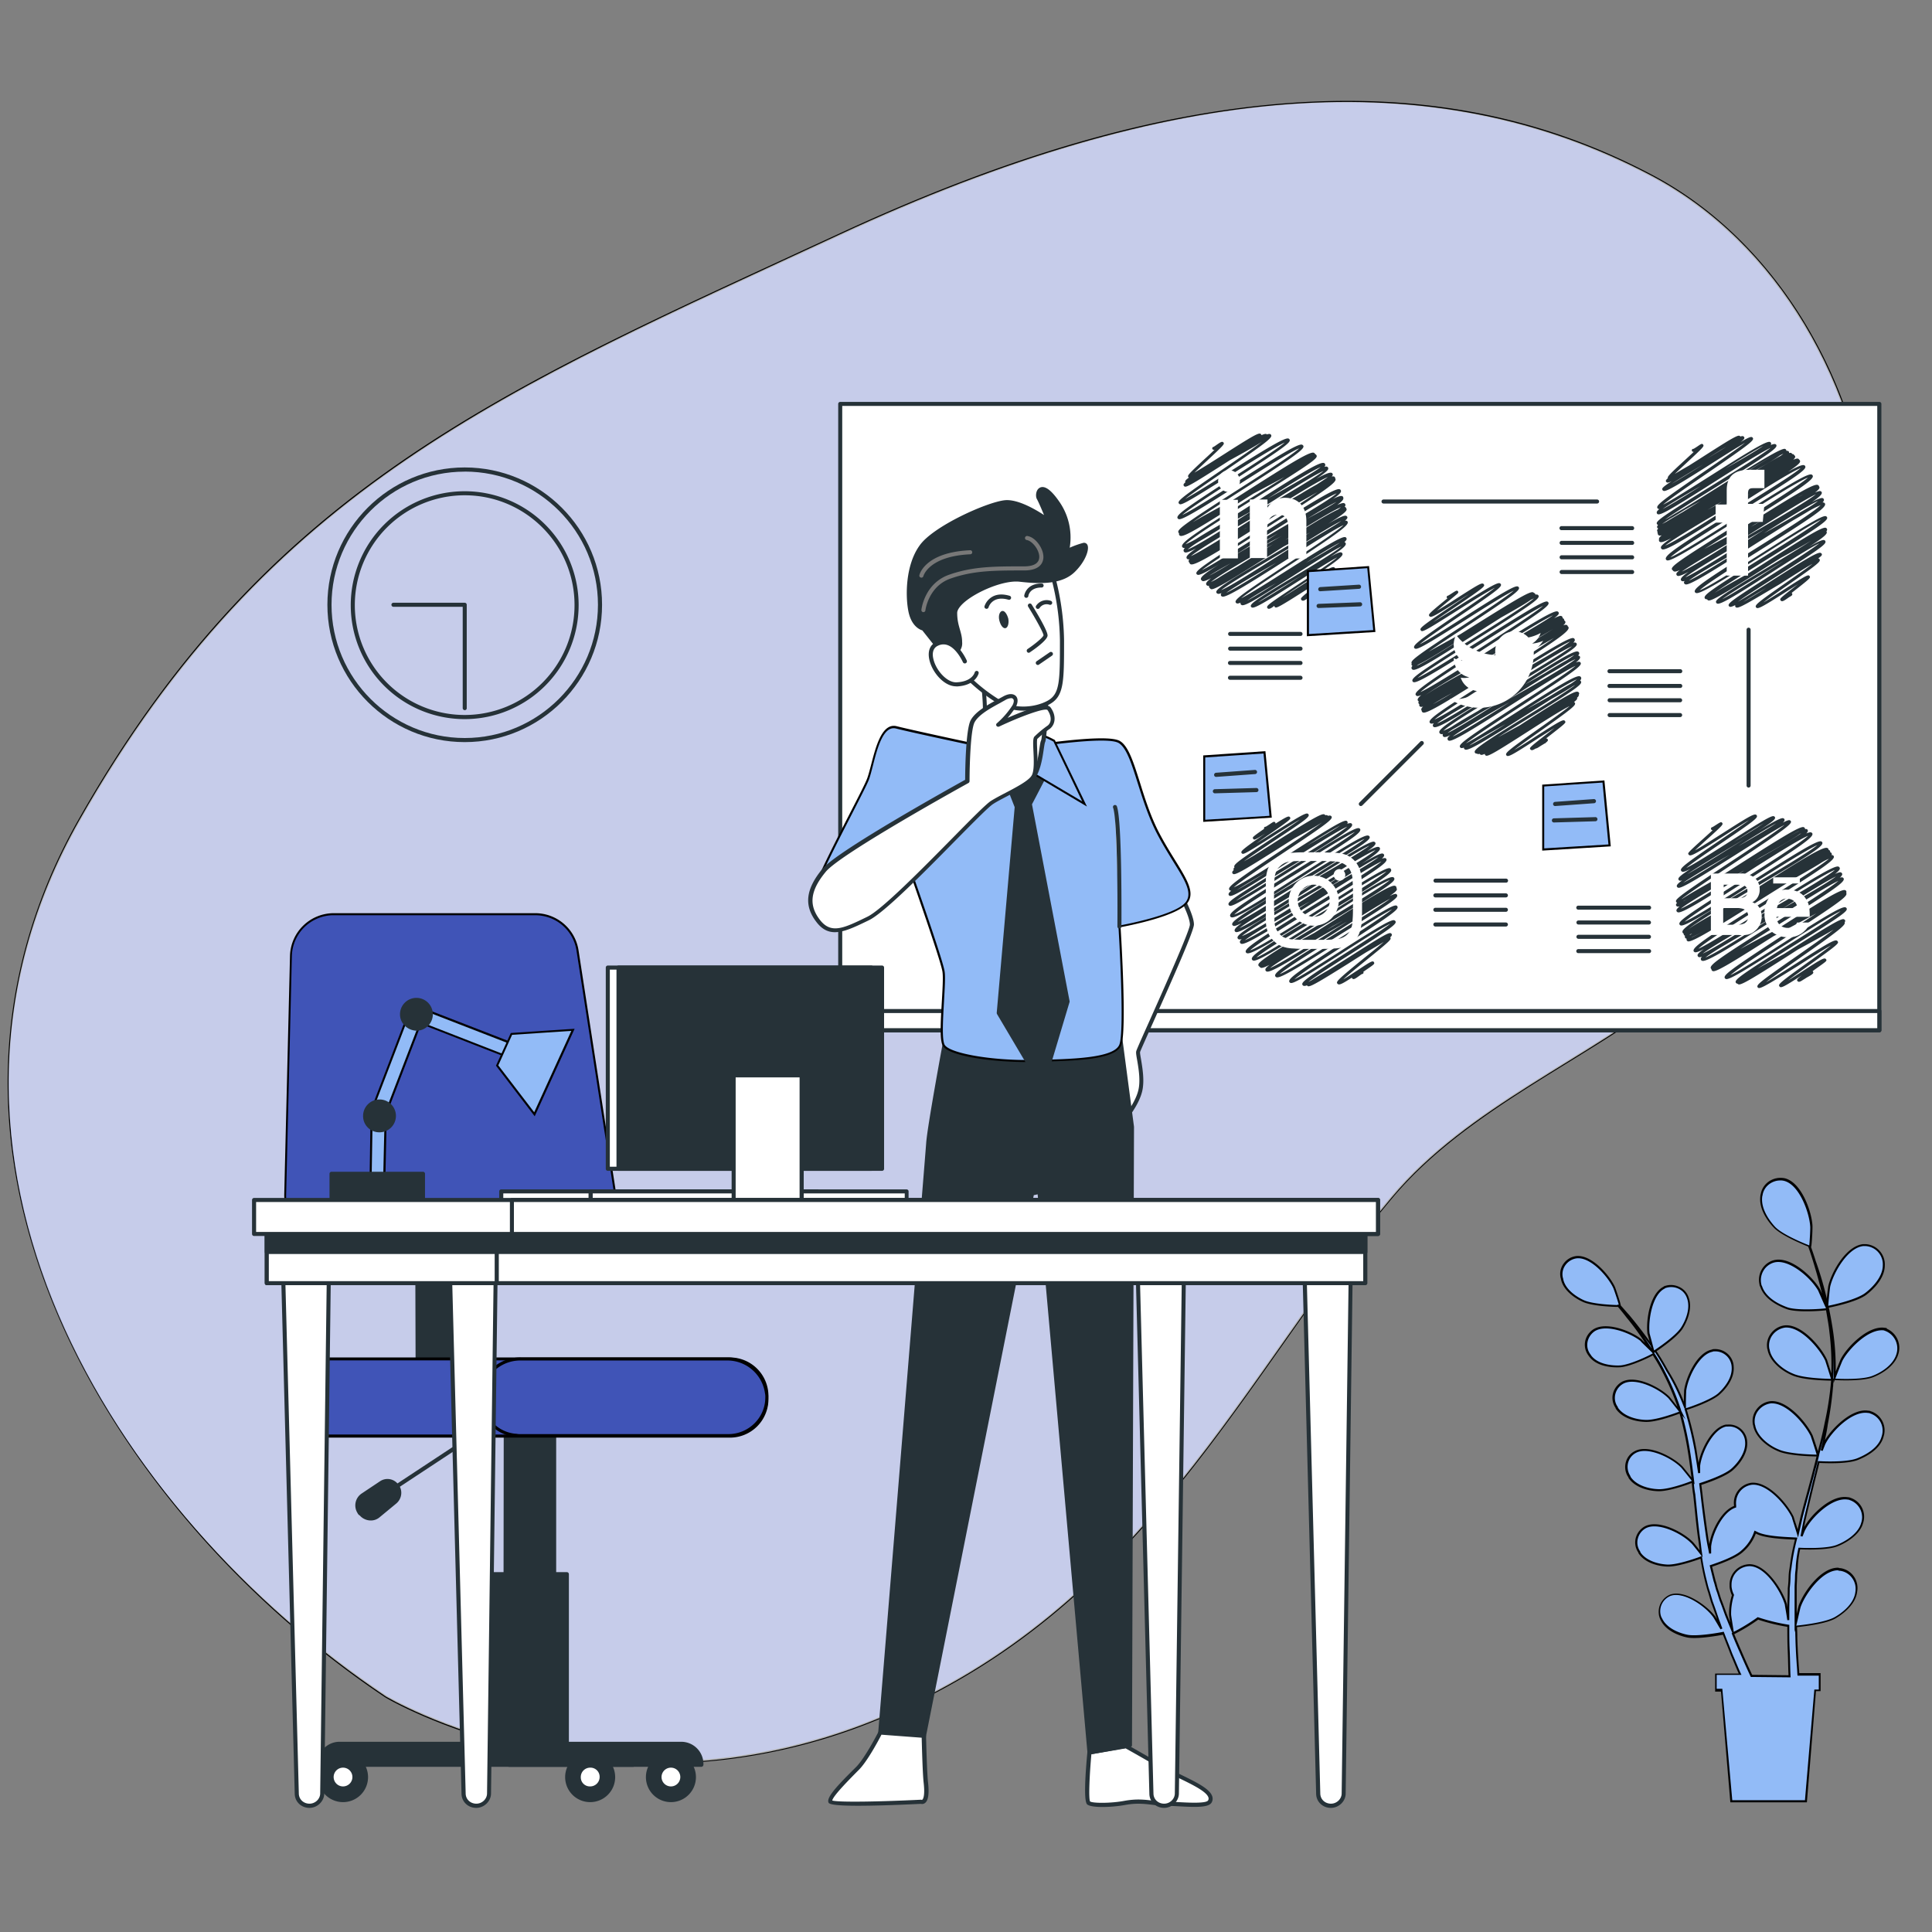 <svg id="Layer_1" data-name="Layer 1" xmlns="http://www.w3.org/2000/svg" viewBox="0 0 2000 2000"><rect x="0" y="0" width="2000" height="2000" fill="#808080" stroke="none"/><defs><style>.cls-1{fill:#4054b7;}.cls-2{opacity:0.7;isolation:isolate;}.cls-3{fill:#fff;}.cls-4{fill:#92bbf7;}.cls-5{fill:#020202;}.cls-6{fill:#263238;}.cls-7{fill:#787878;}</style></defs><title>JETPAX 6</title><g id="freepik--background-simple--inject-2"><path class="cls-1" d="M399.25,1756.07s229.53,137.47,507.91,23.8,381.51-359.8,533.38-540.16c79.33-94.68,203.23-142.59,300-220.24,309.38-248.22,230.37-699.76-31-837.65C1483.33,62.2,1212.16,83.81,869,242.89S278.69,502.58,82.25,848.81,115.76,1566,399.25,1756.07Z"/><path d="M679.41,1825.8a618.22,618.22,0,0,1-130.9-14.09c-91.33-19.94-149.36-54.28-149.88-54.7h0C247.48,1655.66,124,1511.51,59.81,1361.52c-75.88-177.24-68.37-354.68,21.5-513.13C268.15,519,498.72,412.61,817.92,265.33c16.59-7.73,33.5-15.45,50.62-23.38,174-80.69,326-124.84,464.59-135.18,139.77-10.43,263,13.89,376.92,74.11,126,66.49,214,209.28,229.53,372.74,17.32,181.52-55,351.55-198.43,466.68-37.26,30-79.33,55.84-119.93,80.9-64.51,39.87-131.31,81.1-180,139.13-39.66,47.18-75.36,97.81-113.15,151.46-105.63,149.89-214.81,305-420.65,389A599.68,599.68,0,0,1,679.41,1825.8Zm-279.64-70.67c1.36.84,59,34.66,149.37,54.38,83.92,18.37,214.19,27.87,357.6-30.68C1112,1695,1221,1540.21,1326.45,1390.53c37.79-53.65,73.49-104.37,113.25-151.55,48.85-58.35,115.76-99.58,180.48-139.56,40.49-25.05,82.46-50.94,119.72-80.79,142.89-114.71,214.92-284.12,197.59-464.8C1921.94,391.1,1834.36,248.94,1709,182.76c-225.46-119.3-492.35-99.89-839.62,61.17-17.12,7.93-33.93,15.76-50.63,23.38-318.77,147.07-549,253.33-735.56,582-195.81,345.18,26.83,711.45,316.58,905.8Z"/><g class="cls-2"><path class="cls-3" d="M399.25,1756.07s229.53,137.47,507.91,23.8,381.51-359.8,533.38-540.16c79.33-94.68,203.23-142.59,300-220.24,309.38-248.22,230.37-699.76-31-837.65C1483.33,62.2,1212.16,83.81,869,242.89S278.69,502.58,82.25,848.81,115.76,1566,399.25,1756.07Z"/></g></g><path class="cls-4" d="M1951.48,1376.23c-16.6-2.92-38.21,18.69-45,31.84-.42.84-5.53,13.57-7.2,18.27v-.42a284.22,284.22,0,0,0-2.51-46.24c-2.09-13.57-4.7-27.14-8-40.29a321.89,321.89,0,0,0-10.23-33.51c-1.67-5.11-3.44-10.23-5.11-14.82h.42c.41,0,1.67-20.35,1.25-21.6-.84-14.83-11.48-43.74-27.56-47.92-10.64-2.5-21.6,4.28-23.8,14.83,0,.83-.41,1.25-.41,2.08-1.67,11.9,6,24.22,13.57,32.26s30.16,17.43,35.59,19.52c1.67,4.69,3.44,9.81,5.11,15.24,2.93,9.81,6.37,21.18,9.29,33.5.84,3.45,1.67,7.2,2.51,11.07-2.51-5.54-5.95-13.57-6.37-14.41-7.62-13.15-30.16-33.5-46.24-29.75-10.64,2.51-17,13.57-14.4,24.22,0,.83.42,1.25.83,2.09,3.87,11.48,16.6,18.68,27.14,22.44,10.65,3.44,35.18,1.67,40.71.83,1.25,7.62,2.92,15.24,3.86,24.22a279.84,279.84,0,0,1,1.67,45.82v2.92c-.83-2.92-6-19.1-6.37-20.35-6.36-13.57-26.3-36.53-42.9-34.76-11.06,1.67-18.68,11.9-17,22.44,0,.84.42,1.26.42,2.09,2.5,11.48,14.4,20.77,24.63,25.05,11.9,5.53,40.29,5.53,41.13,5.53a326,326,0,0,1-6.79,45c-2.09,11.07-5.11,22-8,33.09-.84-3.86-6-18.68-6.37-19.94-6.37-13.57-26.31-36.53-42.9-34.75-11.07,1.67-18.69,11.89-17,22.44,0,.83.42,1.25.42,2.08,2.51,11.49,14.41,20.78,24.64,25.06,11.06,5.11,37.78,5.53,41.12,5.53-1.25,5.11-2.5,10.23-3.86,14.82-4.28,16.6-8.87,32.67-13.15,49.27-1.26,5.53-2.51,11.06-3.86,16.59-1.67-5.95-5.12-15.65-5.12-16.59-6.37-13.57-26.3-36.54-42.9-34.76a20,20,0,0,0-17,22.44v1.25c-14,4.7-24.64,28-25.89,41.13v7.2c-.83-5.11-2.09-10.65-2.92-16.07-2.09-14.83-4.28-30.17-5.95-45.83l-1.25-9.81c5.53-1.67,25.46-8.45,33.08-15.24s15.24-17.85,14.41-28.39a17.75,17.75,0,0,0-19.1-17h-1.67c-14.82,2.92-26.31,28-28,41.54v7.62c-1.25-8.46-2.5-16.6-3.86-24.63a334.09,334.09,0,0,0-10.23-41.55c3.45-.83,25.89-8.45,34.34-15.65,8.46-7.62,15.24-17.85,14.41-28.39a18,18,0,0,0-19.1-17,3.74,3.74,0,0,0-2.09.42c-14.82,2.92-26.31,28-28,41.54,0,.84-.41,13.15,0,17.85v-.42c-5.11-13.15-11.06-26.3-18.68-38.2a257.05,257.05,0,0,0-20.35-31.84c-6.79-9.29-13.57-17.84-19.52-25-3.45-3.86-6.37-7.2-9.29-10.64h.42c.41,0-5.54-17.85-6-18.69-5.54-12.31-23.8-33.09-39-31.42-9.81,1.26-17,10.65-15.24,20.36,0,.83.42,1.25.42,2.09,2.08,10.64,12.73,18.68,22,23s31,5.11,36.53,5.11c2.93,3.45,6,7.21,9.29,11.49a275.1,275.1,0,0,1,18.69,25.46c1.67,2.51,3.86,5.54,5.53,8.46-3.86-3.86-9.81-9.29-10.23-10.23-10.65-8.45-36.53-18.68-49.27-9.81-8,6-10.23,17-4.28,25,.42.42.84,1.25,1.26,1.67,6.78,8.45,19.93,10.65,30.16,10.23s30.58-10.23,34.76-12.74a207.29,207.29,0,0,1,11.06,19.11,244.69,244.69,0,0,1,16.08,38.2c.42.83.42,1.67.83,2.5-1.67-2.08-11.48-14.4-11.9-14.82-9.81-9.81-34.34-22.44-47.91-15.24-8.87,5.12-11.89,16.08-6.78,24.64a3.1,3.1,0,0,1,.83,1.67c6,8.87,18.69,12.73,28.81,13.15,11.9.83,35.6-8.46,37-8.87a310.61,310.61,0,0,1,8.88,40.29c1.67,10.23,2.92,20.77,4.28,31-2.09-2.93-11.07-14-11.9-14.83-9.82-9.81-34.34-22.44-47.91-15.23-8.88,4.69-11.9,15.65-6.79,24.63a3.16,3.16,0,0,1,.84,1.67c6,8.87,18.68,12.73,28.81,13.15,11.06.84,33.5-7.62,36.53-8.87.42,4.7.83,9.29,1.67,14,1.67,15.23,2.92,31,5.11,45.82.84,5.11,1.26,10.23,2.09,15.24-3.44-4.28-9.29-11.9-10.23-12.32-9.81-9.81-34.34-22.44-47.91-15.24-8.87,5.12-11.9,16.08-6.78,24.63a3.25,3.25,0,0,1,.83,1.67c6,8.88,18.69,12.74,28.81,13.16s29.75-6.37,35.18-8.46a243.72,243.72,0,0,0,5.11,25.47,103.56,103.56,0,0,0,2.92,10.65l2.93,10.23c2.5,6.78,4.69,13.15,6.78,19.52,1.25,2.92,2.09,5.94,3.44,8.87-2.92-4.7-7.2-12.32-7.61-12.74-8-11.06-30.59-27.14-45-22.44a18.38,18.38,0,0,0-10.65,23.38c.42.42.42,1.26.84,1.67,4.69,9.81,16.59,15.24,26.72,17.43,9.81,2.09,33.5-2.08,37.36-2.92,2.93,7.62,5.95,14.82,8.46,21.61,2.92,6.78,5.95,14.4,8.87,20.77h-25v16.6h6l9.81,114.6h77.24l9.81-114.6h4.7v-16.6h-22c-.42-8-1.26-17-1.67-26.72-.42-7.2-.42-15.24-.84-23,4.28-.41,29.75-2.92,40.29-8.87,9.81-5.53,20.77-15.24,22-27.14a19.93,19.93,0,0,0-16.6-23,3.77,3.77,0,0,1-2.09-.42c-17-.41-34.76,24.22-39.87,38.21-.42.83-2.92,12.31-4.28,17.84v-36.84c0-3.86.42-7.62.42-11.48s.83-7.62.83-11.48a135.68,135.68,0,0,1,2.51-17.44c7.62.42,29.33.84,39-2.92s23-12.32,25.88-23.38a19.6,19.6,0,0,0-12.73-25,4.53,4.53,0,0,0-2.09-.42c-16.6-2.92-38.2,18.27-45,31.84-.41.41-1.67,3.86-2.92,7.2,1.25-6,2.09-11.9,3.44-17.43,3.87-16.08,7.62-32.67,11.9-49.27.84-3.44,1.67-6.78,2.51-10.23,6.37.42,29.75,1.25,40.29-2.92s23-11.9,25.89-23.38a19.6,19.6,0,0,0-12.74-25.05,3.74,3.74,0,0,0-2.09-.42c-16.59-2.92-38.2,18.68-45,31.84-.42.41-1.67,3.86-3.45,8,2.09-8.87,4.28-17.85,5.53-27.14a345.7,345.7,0,0,0,5.95-46.65c3.87.41,29.75,1.67,41.13-2.51,10.23-3.86,22.44-11.9,25.89-23.38a20.52,20.52,0,0,0-12.32-25.47C1952.73,1376.23,1952.31,1376.23,1951.48,1376.23Zm-138.41,358.65c-3.45-7.2-7.2-15.65-11.07-24.63-2.5-6-5.53-12.74-8-19.1a215.24,215.24,0,0,0,25.88-15.66,191.88,191.88,0,0,0,31.42,7.62c0,8.87,0,17.43.42,25.89.42,9.29.42,18.26.83,26.3Zm40.81-114.19c-.42,3.86-1.25,8-1.25,11.9a105.51,105.51,0,0,1-.84,11.48c0,8-.41,15.24-.41,23v10.22c-.84-5.94-2.51-15.23-2.51-16.07-4.28-14.4-20.77-40.29-37.37-40.71a19.86,19.86,0,0,0-19.93,19.94v2.09c.41,2.92.83,6,2.5,8.87a64.81,64.81,0,0,0-2.92,20.35c0,.84,1.67,11.48,2.5,16.6-1.67-4.28-3.44-8-5.11-12.32-2.51-6-4.7-12.73-7.2-19.1-1.26-3.44-2.09-6.78-3.45-10.23s-1.67-6.78-2.92-10.23c-1.25-5.11-2.51-10.23-3.86-15.24,6.36-2.08,25.05-8.45,32.25-15.24a45.1,45.1,0,0,0,13.57-19.93l2.51,1.25c10.22,4.7,33.08,5.11,39.87,5.53a228.78,228.78,0,0,0-5.43,27.87Z"/><path class="cls-5" d="M1870.48,1865.77h-79.23l-9.7-114.6h-6.06v-18.69h24.43c-1.57-3.44-3.13-7.2-4.7-11-1.15-2.82-2.4-5.64-3.55-8.35q-2.36-6.26-5-12.84c-1-2.61-2.09-5.32-3.13-8-5.85,1.14-27.45,4.8-37,2.81-4.91-1-21.29-5.32-27.35-17.85a2.29,2.29,0,0,1-.52-1.14c0-.11-.11-.42-.21-.42l-.21-.42a19.5,19.5,0,0,1,.52-14.72,19,19,0,0,1,10.65-10c15.45-5,38.62,12.53,46.24,22.86.1.11.42.63,1.77,2.82-1.87-5.64-3.86-11.48-6.15-17.53l-3-10.23c-1-2.82-1.77-6-2.61-9l-.42-1.67c-2-8-3.65-16.18-4.9-24.22-5,1.88-24.22,8.56-34.45,8.14s-23.38-4.17-29.64-13.67l-.21-.31v-.32a2.79,2.79,0,0,0-.52-.93,18.46,18.46,0,0,1-2.19-14.41,19.43,19.43,0,0,1,9.18-11.9c14.41-7.72,39.56,5.85,49.16,15.35.84.62,2.61,2.71,7.83,9.39-.21-1.25-.31-2.51-.52-3.76-.31-2.5-.63-5-1-7.51-1.47-10-2.51-20.46-3.55-30.59-.52-5.11-1.05-10.23-1.57-15.24-.73-4.17-1.15-8.45-1.56-12.63-6.06,2.41-25.58,9.19-35.7,8.46-10.23-.42-23.38-4.18-29.65-13.57l-.2-.31v-.32a2.15,2.15,0,0,0-.53-.94l-.2-.2a19,19,0,0,1-1.88-15,17.76,17.76,0,0,1,9.08-11.06c14.51-7.72,39.66,6,49.16,15.45.73.73,6.16,7.41,9.6,11.79-1.15-9-2.29-18.16-3.76-27a338.43,338.43,0,0,0-8.55-39.14c-16.5,6.16-29.13,9.18-36.33,8.56-10.23-.42-23.38-4.18-29.64-13.57l-.21-.32v-.31a2.92,2.92,0,0,0-.52-.94,18.44,18.44,0,0,1-2.19-14.4,19.43,19.43,0,0,1,9.18-11.9c14.51-7.73,39.77,5.95,49.27,15.45.21.2,2.4,2.92,8.24,10.33a255.09,255.09,0,0,0-15-35,196.19,196.19,0,0,0-10.43-18.16c-6.06,3.34-24.74,12-34.45,12.32-6.58.31-22.75-.21-31-10.55a9,9,0,0,1-.73-.93c-.21-.32-.42-.53-.52-.74-6.37-8.55-4.39-20.25,4.38-26.61,13.36-9.4,40,1.35,50.52,9.81l.31.31a28.18,28.18,0,0,0,3.24,3.24l-.31-.52a269.29,269.29,0,0,0-18.58-25.37l-2.09-2.71q-3.6-4.55-6.89-8.46c-7.1,0-27.35-1-36.43-5.22-4.59-2.08-19.93-10-22.65-23.69a2.37,2.37,0,0,0-.21-.94,4.41,4.41,0,0,1-.31-1.36,18,18,0,0,1,3.44-13.77,19,19,0,0,1,12.84-7.62c16.08-1.78,34.66,19.93,40.19,32,.1.11,5.64,15.76,6,19.1,2.82,3.13,5.53,6.37,8.77,9.92,7.72,9.29,13.88,17.33,19.62,25.15a251.73,251.73,0,0,1,20.46,31.94,198,198,0,0,1,16.49,32.67c0-3.86.1-8,.21-10.12v-1.25c1.67-13.26,12.94-39.35,28.7-42.59a4.57,4.57,0,0,1,2.51-.52c10.64-.52,19.73,7.62,20.14,18,1.05,12.94-8.76,23.9-14.82,29.23-8,6.89-28.08,14-33.71,15.65a357.4,357.4,0,0,1,9.91,40.71l2.19,14.09c2.82-13.88,13.68-36.63,28.4-39.56h1.87a18.75,18.75,0,0,1,20.15,18c.84,11.06-7.1,22.44-14.82,29.22-7.93,7-28.18,13.78-32.67,15.24l1.15,8.88c1.77,16.07,4,32,6,45.82.31,2.19.73,4.38,1.14,6.57,2.2-14,12.53-34.44,25.58-39.45v-.52a21,21,0,0,1,17.85-23.49c17.32-1.77,37.57,21.71,43.94,35.39l.1.41c.11.53,1.15,3.76,2.09,6.58.63,1.88,1.25,3.86,1.88,5.84l2.92-12.63c2.09-8.35,4.39-16.59,6.58-24.63s4.49-16.28,6.57-24.63c1.15-4.28,2.3-8.87,3.45-13.57-6-.11-29.75-.73-40.29-5.64-10.65-4.49-22.65-14.09-25.16-25.78a1.72,1.72,0,0,0-.21-.94,4.41,4.41,0,0,1-.31-1.36,19.9,19.9,0,0,1,3.76-14.92,21,21,0,0,1,14.19-8.56c17.33-1.88,37.58,21.71,44,35.38l.31.84c2.4,7,4.07,12.11,5.12,15.55,2.61-9.6,5.11-19.52,7-29.33a321.16,321.16,0,0,0,6.68-43.73c-6-.11-29.64-.63-40.5-5.64-10.65-4.49-22.65-14.09-25.16-25.78a1.84,1.84,0,0,0-.2-.94,4.25,4.25,0,0,1-.32-1.36,19.94,19.94,0,0,1,3.76-14.93,21,21,0,0,1,14.2-8.55c17.32-1.88,37.57,21.71,43.94,35.38.31.83,2.71,8.45,4.49,14.3a274.94,274.94,0,0,0-1.88-42.17c-.63-6.37-1.67-12.11-2.61-17.64-.31-1.88-.63-3.65-.94-5.53-6.58.83-29.54,2.4-40.19-1-8.55-3.13-23.48-10.12-27.86-23.17,0-.1-.11-.21-.21-.42a3.72,3.72,0,0,1-.63-2.08,21.24,21.24,0,0,1,2.4-15.66,20.49,20.49,0,0,1,12.84-9.6c17.33-4.07,40.08,17.53,47.39,30.16.21.42.83,1.78,1.67,3.66a4.84,4.84,0,0,1,.31.73v-.21c-2.92-12.11-6.16-23.28-9.29-33.51-1.67-5.32-3.23-10.23-4.9-14.82-3.55-1.46-27.46-11.06-35.6-19.62-4.9-5.12-16-18.58-13.88-33.09a4.24,4.24,0,0,1,.21-1.25,3,3,0,0,0,.21-.73,19.92,19.92,0,0,1,9-13.16,21.36,21.36,0,0,1,16.08-2.81c17.12,4.48,27.55,34.23,28.39,48.95h0c.21,2.61-.63,20.77-1.46,22.23,1.56,4.28,3.13,9,4.59,13.57l.1.42a348.65,348.65,0,0,1,10.23,33.61,404.21,404.21,0,0,1,8,40.39,267,267,0,0,1,2.61,40.82c2.09-5.43,4.8-12,5.12-12.74,6.47-12.63,28.7-35.49,46-32.46.83,0,1.67,0,1.88.94h0a21.58,21.58,0,0,1,11.79,26.3c-3.44,11.69-16,20-26.51,24-10.34,3.86-31.84,3.24-39.35,2.82l-1.15,3.13v-3.13h-.11c-.1,1.77-.2,3.65-.31,5.43v1.35l-.1-.31a366.06,366.06,0,0,1-5.43,39.25c-.73,5.53-1.88,11.06-3,16.49,7.62-12.84,28.5-33.4,45-30.48a4.56,4.56,0,0,1,2.4.52,20.46,20.46,0,0,1,12.11,10.34,20.94,20.94,0,0,1,1.15,16.07c-3.34,13-18.06,20.67-26.52,24-11.16,4.49-34.86,3.34-39.87,3.13l-2.29,9.29c-3.45,13.57-6.69,27.14-9.82,40.29l-2.08,8.87c-.63,2.51-1,5.22-1.57,7.93,7.2-12.94,28.18-33.92,45.3-30.89a5.4,5.4,0,0,1,2.4.52,20.62,20.62,0,0,1,12.11,10.23,20.94,20.94,0,0,1,1.15,16.07c-3,11.28-16.18,19.94-26.51,24-10.55,4.18-33.61,3.34-38.62,3.13a112,112,0,0,0-2.3,16.39,52.76,52.76,0,0,1-.42,5.74,51,51,0,0,0-.42,5.64c0,2-.1,3.86-.21,5.74s-.2,3.76-.2,5.63v27.56c1.25-5.64,2-8.35,2.19-8.87,5.11-14,22.86-38.83,40.39-38.83h.42l.42.1a2.76,2.76,0,0,0,1.67.32,20.59,20.59,0,0,1,13.88,8.35,21,21,0,0,1,3.65,15.76c-1.56,14.92-17.74,25.15-22.54,28-9.4,5.33-30.17,7.93-39.77,9,.21,3.44.31,7,.31,10.44.11,4.07.21,7.82.42,11.48.21,5.53.63,10.85.94,15.86.21,3.45.52,6.68.63,9.82h22.12v18.68h-4.8Zm-77.24-2.19h75.25L1878.2,1749h4.59v-14.4h-22l-.1-1c-.21-3.44-.42-7.09-.74-10.85-.31-5.12-.73-10.33-.93-16-.21-3.65-.32-7.52-.42-11.48-.11-2.72-.11-5.33-.21-8l-.63,2.51v-46.24c0-1.88.11-3.87.21-5.75s.21-3.75.21-5.63a52.79,52.79,0,0,1,.42-5.85,50.77,50.77,0,0,0,.42-5.63,130,130,0,0,1,2.6-17.64l.21-.84h.94c1.15.11,27.45,1.46,38.62-2.92,9.92-3.86,22.44-12.11,25.26-22.65a18.65,18.65,0,0,0-12-23.8,3.46,3.46,0,0,0-1.78-.42c-16.17-2.82-37.68,18.58-44,31.21l-.21.31c-.31.53-1.67,4.08-2.72,6.69h0l-2.08-.42c.62-2.72,1-5.43,1.56-8.14.63-3.24,1.15-6.27,1.88-9.29l2.09-8.88c3.13-13.15,6.37-26.82,9.81-40.39l2.71-11.06.84.1c9.71.63,30.48.83,39.87-2.92,8-3.24,22.13-10.44,25.26-22.65a18.91,18.91,0,0,0-1-14.51,18.59,18.59,0,0,0-11-9.29,2.8,2.8,0,0,0-1.78-.42c-16.59-2.92-37.78,19.1-44,31.21l-.21.31c-.21.32-1.15,2.72-2.09,5.12l-1,2.61-2-.63c1-4.17,2-8.45,2.93-12.73-1.47,5.74-2.93,11.48-4.49,17h.1l-.31,1.36c-1.25,5.11-2.51,10.23-3.86,14.82-2.09,8.25-4.39,16.6-6.58,24.63s-4.49,16.29-6.58,24.64l-4.69,20.56-1.15-4c-.84-2.82-2-6.36-3-9.6-1.46-4.59-2-6.26-2.09-7-6.05-12.84-25.67-35.7-41.75-34-10.33,1.56-17.22,10.75-16.07,21.29v2.19l-.73.21c-13.26,4.39-23.9,27.14-25.16,40.29v7.1l-2.09.21c-.41-2.3-.83-4.59-1.35-7-.63-3-1.15-6.06-1.67-9.19-2-13.78-4.18-29.75-5.95-45.93l-1.36-10.64.84-.32c.21-.1,24.21-7.51,32.67-15,7.3-6.57,14.92-17.22,14.09-27.55a16.73,16.73,0,0,0-5.64-11.9,16.13,16.13,0,0,0-12.21-4.07h-1.77c-13.37,2.71-25.16,26.3-26.93,40.6v7.52l-2.09.2c-1.25-8.45-2.51-16.59-3.86-24.63a370.38,370.38,0,0,0-10.13-41.44l-.31-1,1-.31a6.82,6.82,0,0,1,.84-.21l-2.09.1V1457c-6-15.44-11.9-27.45-18.48-37.78a240.48,240.48,0,0,0-20.35-31.73c-.94-1.36-1.88-2.61-2.92-4,1,1.46,2,2.92,2.92,4.38l1.25,1.88c1.36,2.09,2.93,4.39,4.28,6.68l1.88,3.34h0l.52.84a187.19,187.19,0,0,1,11.07,19.21,255.73,255.73,0,0,1,16.18,38.3,7,7,0,0,1,.41,1.36c.11.42.21.73.32,1l4.38,8.88-3.13-3.87a329.48,329.48,0,0,1,7.72,36c1.46,9.08,2.72,18.58,3.87,27.66l.93,7.52-.73-.94a98.3,98.3,0,0,0,1.47,11.17l1.56,15.34c1,10.13,2.09,20.57,3.45,30.48.41,2.51.73,5.12,1,7.62s.63,5.12,1,7.62l.63,4-.73-.84v.32a242.77,242.77,0,0,0,5.11,25.36l.42,1.67a76.54,76.54,0,0,0,2.51,8.77l3,10.23c2.51,6.78,4.7,13.25,6.79,19.52.62,1.46,1.15,2.92,1.67,4.38s1,2.92,1.67,4.38l-1.88.94c-1.67-2.5-3.55-6-5.22-8.66-1-1.78-2.19-3.65-2.4-4-8.56-11.79-30.38-26.51-43.84-22.13a17.12,17.12,0,0,0-10,21.82,2.43,2.43,0,0,1,.52,1c0,.11.11.42.21.42l.21.31c5.64,11.8,21.29,15.87,26,16.81,9.71,2.09,33.61-2.19,36.85-2.92l.93-.21.32.83c1.15,3,2.29,6,3.44,8.88q2.67,6.57,5,12.83c1.15,2.72,2.4,5.54,3.55,8.35,1.78,4.18,3.55,8.56,5.32,12.32l.74,1.46h-25.68v14.41h5.84Zm109.39-238c-16.29,0-33.61,24.32-38.42,37.47-.41.83-2.08,8.45-3.23,13.57l-1.46,6.26c9-.94,30.27-3.55,39.66-8.77,4.7-2.61,20-12.31,21.5-26.3a18.88,18.88,0,0,0-3.34-14.2,18.33,18.33,0,0,0-12.31-7.51,4.71,4.71,0,0,1-2.2-.42C1902.73,1625.6,1902.73,1625.6,1902.63,1625.6Zm-204.38-18.48c5.85,8.56,18.27,12.11,27.87,12.53,11.38.41,34.55-8.35,34.76-8.46l.73-.31-3.34-4.28c-2.61-3.24-6.89-8.77-7.72-9.29-10.55-10.54-34.55-21.82-46.87-15.24a16.88,16.88,0,0,0-8.14,10.54,16,16,0,0,0,1.77,12.53A5,5,0,0,1,1698.25,1607.12Zm-10.12-78.07c5.84,8.56,18.26,12.1,27.87,12.52,10.12.84,30.27-6.47,35.38-8.56-2.82-3.76-10.33-13-11.17-13.88-10.33-10.33-34.23-21.71-46.66-15.13a16,16,0,0,0-8,9.81,16.94,16.94,0,0,0,1.67,13.25A11.77,11.77,0,0,1,1688.13,1529.05Zm146.23-76.31a8.53,8.53,0,0,0-1.67.11,19.76,19.76,0,0,0-12.73,7.72,18.05,18.05,0,0,0-3.34,13.57,2.37,2.37,0,0,0,.21.94,4.56,4.56,0,0,1,.31,1.36c2.4,10.65,13.78,19.83,24,24,10.12,4.69,33.82,5.32,39.45,5.42-.62-2.19-2.09-7.09-5.84-18.26l-.21-.73C1868.7,1474.66,1850.23,1452.74,1834.36,1452.74Zm-159.39,4.6c5.85,8.56,18.27,12.11,27.87,12.52,6.79.52,19.42-2.5,35.39-8.45l-1.57-2c-3-3.76-9.18-11.59-9.6-12-10.33-10.33-34.24-21.71-46.66-15a16.88,16.88,0,0,0-8.14,10.54,16,16,0,0,0,1.78,12.53A5.13,5.13,0,0,1,1675,1457.34Zm70.36-.32.1.32v.42c5.22-1.57,25.36-8.67,33.09-15.24,5.64-5.12,15-15.45,14.09-27.56a17,17,0,0,0-17.95-16,2.84,2.84,0,0,0-1.67.31l-.32.11c-13.57,2.71-25.36,26.3-27.14,40.7v1.15C1745.33,1444.5,1745.12,1452.85,1745.33,1457ZM1900,1427.17c7.82.42,28.07.94,37.89-2.71,10.12-3.76,22-11.69,25.26-22.65a19.39,19.39,0,0,0-11.69-24.11l-1.47-.53c-16.17-1.67-36.53,19.63-42.69,31.42-.41.73-5.53,13.57-7.2,18.16Zm-50.73-52.92a8.53,8.53,0,0,0-1.67.11,19.74,19.74,0,0,0-12.74,7.72,18.1,18.1,0,0,0-3.34,13.57,2.56,2.56,0,0,0,.21.94,4.12,4.12,0,0,1,.32,1.36c2.4,10.64,13.77,19.83,24,24,10.23,4.7,33.3,5.33,39.35,5.43-1.46-4.9-5.63-18-6-19C1883.52,1396.17,1865.05,1374.25,1849.29,1374.25Zm48.43,52.82h.42v-1.15c.21-8,.1-15.87-.32-23.69.32,8.24.32,16-.1,23.27Zm-235.27-51.88c-4.59,0-8.87.94-12.11,3.24-7.72,5.74-9.5,16.07-4,23.48a3.62,3.62,0,0,1,.63.94c.21.21.31.52.52.73,8,10,24.53,10.13,29.33,9.92,9.82-.42,29.86-9.92,34.24-12.53l-2.61-2.61c-1.36-1.35-2.92-2.81-4.38-4.28-3.66-3.55-5.33-5.11-5.85-5.95C1690.94,1382.29,1675.18,1375.19,1662.45,1375.19Zm178.49-68.78a15.76,15.76,0,0,0-3.86.41,18.26,18.26,0,0,0-11.49,8.56,19.1,19.1,0,0,0-2.19,14.3,2,2,0,0,0,.42,1.25l.31.63c4.07,12.32,18.37,19,26.62,21.92,9.81,3.13,32.77,1.77,39.56.84l-1.88-4.08c-1.57-3.44-3.44-7.82-4.8-10.85-.84-1.88-1.36-3.24-1.57-3.55C1874.76,1323.31,1855.55,1306.41,1840.94,1306.41Zm-207.2-3.87a8.58,8.58,0,0,0-1.67.11,17.13,17.13,0,0,0-11.37,6.78,16,16,0,0,0-3,12.32,2.37,2.37,0,0,0,.21.94,4.41,4.41,0,0,1,.31,1.36c2.51,12.42,17,19.93,21.4,21.91,8.56,3.87,28.18,4.91,35,5l-.32-.42h1.47c-1-3.86-5.12-16.08-5.64-17.12C1665.06,1322.48,1648.25,1302.54,1633.74,1302.54ZM1842.92,1222a19.18,19.18,0,0,0-10.23,3,17.94,17.94,0,0,0-8,11.59,3.87,3.87,0,0,1-.2,1.14,2.61,2.61,0,0,0-.21.73c-2,14.1,9.7,27.66,13.25,31.53,8.35,8.87,35,19.1,35.28,19.2l.11.11c.52-4.6,1.25-18.27,1-19.63-.83-14-11-43-26.82-47.18A13.78,13.78,0,0,0,1842.92,1222Zm10.75,514.38-41.23-.41-.31-.63c-3.55-7.52-7.31-16.07-11.07-24.63l-1.67-3.76c-2.19-5-4.38-10.23-6.47-15.35l-.31-.93.63-.32-.73-1.77c-.84-2.09-1.67-4.18-2.51-6.16s-1.67-4.07-2.5-6.16c-1.47-3.34-2.72-7-4-10.54-1-2.82-2.09-5.74-3.24-8.56-.62-1.77-1.14-3.44-1.67-5.12s-1-3.34-1.67-5-1-3.54-1.56-5.21a47.31,47.31,0,0,0-1.46-5l-4.07-16.39.93-.32c20.36-6.78,28.5-11.89,31.84-15a44.43,44.43,0,0,0,13.26-19.51l.41-1.15,3.66,1.77c8.56,4,27,4.8,35.9,5.22,1.47.1,2.61.1,3.55.21l1.26.1-.32,1.26a238.75,238.75,0,0,0-5.53,27.87c-.1,1.25-.31,2.4-.52,3.65a54.33,54.33,0,0,0-.73,8,103.71,103.71,0,0,1-.84,11.48c0,4.07-.1,7.93-.21,11.79-.1,3.66-.21,7.31-.21,11.07v10.23l-2.08.1c-.42-3-1-6.78-1.57-10-.62-3.76-.94-5.43-.94-6.05-4.07-13.78-20-39.46-36.32-39.88a19,19,0,0,0-18.89,18.9v2.08a22.71,22.71,0,0,0,2.4,8.35l.2.42-.1.42a61.93,61.93,0,0,0-2.92,20c0,.83,1.56,10.54,2.5,16.39l.21,1.46a193,193,0,0,0,24.43-14.93l.41-.31.53.21a200.66,200.66,0,0,0,31.21,7.62l.93.1v.94c0,9,0,17.33.42,25.78.21,4.49.32,8.87.42,13.15.1,4.6.21,9,.42,13.16Zm-39.87-2.61,37.68.42c-.21-3.86-.31-7.93-.42-12.11s-.21-8.56-.42-13c-.41-8.25-.41-16.39-.41-25a193.52,193.52,0,0,1-30.17-7.42,189.54,189.54,0,0,1-24.74,15c1.88,4.81,4.07,9.61,6.06,14.41l1.67,3.76C1806.6,1718.18,1810.35,1726.43,1813.8,1733.73Zm-41.44-111.89,3.55,14.3a46.66,46.66,0,0,1,1.46,5.11,47.31,47.31,0,0,0,1.46,5c.63,1.67,1.15,3.45,1.67,5.12s1,3.34,1.67,5c1.15,2.82,2.19,5.74,3.24,8.66,1.35,3.66,2.61,7.2,4,10.44.53,1.36,1.05,2.71,1.67,4-.62-3.76-1.14-7.21-1.14-7.83a63.73,63.73,0,0,1,2.92-20.25,26.2,26.2,0,0,1-2.4-8.87v-2.3a21,21,0,0,1,21-21c17.33.42,34.13,27.24,38.41,41.54v.32c0,.2.21,1.46.42,2.92,0-2.71.1-5.43.21-8.25.1-3.75.2-7.62.2-11.69a109.29,109.29,0,0,0,.84-11.48,59.17,59.17,0,0,1,.83-8.35c.21-1.25.32-2.5.53-3.65h0a210.42,210.42,0,0,1,5.22-26.83c-.63,0-1.47-.1-2.3-.1-9.71-.42-27.77-1.36-36.74-5.43l-1.46-.73a46.74,46.74,0,0,1-13.47,19.2C1799.08,1611.3,1788.43,1616.41,1772.36,1621.84Z"/><path class="cls-4" d="M1931.43,1339.39c8.88-6.79,18.69-17.85,18.69-29.75a19.89,19.89,0,0,0-19.1-20.77h-2.09c-17,1.67-31.84,28-35.18,42.48-.41,1.25-2.5,21.61-2.08,21.61S1920.89,1347.43,1931.43,1339.39Z"/><path class="cls-5" d="M1891.56,1354H1891l-.31-.42c-.84-1.25,1.88-22.44,2-22.54,3.44-14.51,18.37-41.34,36.11-43.11h2.2a21,21,0,0,1,20.14,21.92c0,14.4-13.36,26.09-19.1,30.48h0C1921.1,1348.57,1891.77,1354,1891.56,1354Zm39.46-64.09h-2.09c-16.39,1.67-31,28-34.24,41.65-.41,1.46-1.88,16.08-2.08,20.15,5.42-1,29.12-6.27,38.2-13.16,4.28-3.23,18.26-15,18.26-28.8A18.94,18.94,0,0,0,1931,1289.91Z"/><path class="cls-4" d="M1711.72,1399.62s22.44-14.41,29.33-24.64c5.53-8.45,10.23-21.19,6.36-31.42-2.92-9.29-13.57-14.4-23-11.48a3.16,3.16,0,0,0-1.67.84c-13.57,6.78-17.85,33.92-16.07,47.49C1707,1381.77,1711.72,1399.62,1711.72,1399.62Z"/><path class="cls-5" d="M1711,1401.29l-.42-1.47c-1.25-4.9-4.7-18-5.12-19-1.77-13.78,2.4-41.55,16.5-48.75a3.93,3.93,0,0,1,2.08-1,19.54,19.54,0,0,1,14.51,1.25,18.09,18.09,0,0,1,9.6,11c3.87,10.44-.83,23.49-6.47,32.36-6.89,10.23-28.7,24.32-29.64,25Zm13.46-68.06a2.12,2.12,0,0,0-.94.52l-.31.21c-13.15,6.58-17.12,33.72-15.55,46.45.31.94,3.54,13.26,4.69,17.54,4.8-3.14,22-14.93,27.77-23.49,5.42-8.35,9.91-20.67,6.26-30.48a16.52,16.52,0,0,0-8.56-9.81,17.74,17.74,0,0,0-13-1Z"/><rect class="cls-3" x="869.79" y="418.14" width="1075.73" height="648.4"/><path class="cls-6" d="M1945.53,1068.63H869.79a2.09,2.09,0,0,1-2.08-2.09V418.14a2.09,2.09,0,0,1,2.08-2.09H1945.53a2.09,2.09,0,0,1,2.08,2.09v648.4A2.09,2.09,0,0,1,1945.53,1068.63Zm-1073.65-4.28H1943.33V420.23H871.88Z"/><rect class="cls-3" x="869.79" y="1046.61" width="1075.73" height="19.94"/><path class="cls-6" d="M1945.53,1068.63H869.79a2.09,2.09,0,0,1-2.08-2.09v-19.93a2.09,2.09,0,0,1,2.08-2.09H1945.53a2.09,2.09,0,0,1,2.08,2.09v19.93A2.09,2.09,0,0,1,1945.53,1068.63Zm-1073.65-4.28H1943.33v-15.66H871.88Z"/><path class="cls-6" d="M1821,1022.81h-.42a2.39,2.39,0,0,1-1.14-.84c-1.26-2.5,1.56-5,39.45-31.42,13.15-9.18,29.75-20.77,39.25-28.18-7.41,4.38-19,10.86-36.54,20.36-3.65,2.29-7.3,4.69-10.75,6.88-36.22,23.07-48,30.17-51,29.44a2.25,2.25,0,0,1-1.15-.73c-.31,0-.41,0-.52-.11a2.21,2.21,0,0,1-1.25-.94c-1.57-2.92,3.86-7.3,57.62-40.91,19.41-12.11,42.9-26.83,50.83-33.09-9.81,4.38-36.53,21.5-58.66,35.59-38.83,24.74-56.16,35.49-59.92,34.66a2.28,2.28,0,0,1-1.25-.94c-1.77-3,4.07-7.94,61.59-45.3,10.85-7.1,22.86-14.82,33.19-21.82-11,6.06-25,13.47-42.17,22.55-.63.31-1.36.73-2,1-40.92,25.89-59.19,37.37-62.94,36.33a2.32,2.32,0,0,1-1.26-.94,1.24,1.24,0,0,1-.21-1.05.1.1,0,0,0-.1-.1,2.63,2.63,0,0,1-.52-.63c-2.09-3.44,8-10.54,67.53-48.12,25.47-16,56.26-35.49,64.4-42.58-9.7,4.28-39.56,23.17-64.19,38.72-48.54,30.79-71.92,45.2-76.61,44.05a2.42,2.42,0,0,1-1.36-.94,2.66,2.66,0,0,1-.21-1.57,3.76,3.76,0,0,1,1.36-1.88c-1.57.53-2.61.74-3.24.53a2,2,0,0,1-1.25-.94,2.43,2.43,0,0,1-.21-1.46c.31-1.15,2.4-3.14,6.47-6-4.9,2.61-7.83,3.65-9.18,3.34a2.75,2.75,0,0,1-1.26-.84c-2.29-3.76,10.13-12.52,73.38-52.19,26.41-16.59,58.66-36.74,66.49-43.73a48.07,48.07,0,0,0-6.68,3.34c-5.84,3.75-14.61,8.87-26.62,15.65-11.89,7.31-25,15.56-37.15,23.18-48,30.27-71.09,44.36-75.37,43.31a1.93,1.93,0,0,1-1.25-.94,2,2,0,0,1-.21-1.56c0-.11.11-.21.11-.32h-.32a1.77,1.77,0,0,1-1.35-1,2,2,0,0,1-.21-1.56.73.73,0,0,1,.21-.42,2.12,2.12,0,0,1-1.26-.94,1.72,1.72,0,0,1-.2-1.25,2.91,2.91,0,0,1-1-.84,2.05,2.05,0,0,1-.21-1.67c1.15-4.7,24.43-18.89,73.49-47.91,26.09-15.45,57.93-34.34,66.07-41.23-9.92,4.18-42,24.43-68.16,41-46.55,29.54-68.89,43.32-73.17,42.17a1.93,1.93,0,0,1-1.25-.94c-1.78-3,4-7.62,64.09-45.72,27.66-17.53,61.47-39,68.89-46.13-9.09,3.55-39.88,23.07-65,39.14-44.16,28.08-65.45,41.13-69.62,40.08a2.13,2.13,0,0,1-1.36-.94,1.79,1.79,0,0,1-.21-1.56c.21-.84,1.36-2.09,3.24-3.76a5.08,5.08,0,0,1-2.3.31,2.21,2.21,0,0,1-1.25-.94c-.42-.83-.32-1.67.94-3a1.84,1.84,0,0,1-.94-.84,1.75,1.75,0,0,1-.21-1.25c.63-3,14.09-12.32,57-40.61,21-13.88,46-30.47,55.32-37.89-9.71,5-31.73,18.9-50.1,30.59-42.07,26.61-56.68,35.28-59.91,34.44a2.23,2.23,0,0,1-1.26-.94c-.73-1.35-.1-2.81,5.43-6.78a4.46,4.46,0,0,1-2.61.42,2.42,2.42,0,0,1-1.15-.84,1.91,1.91,0,0,1-.21-1.36c.32-1.56,3.76-4.38,12.43-10-4.49,2.3-7.21,3.34-8.36,2.93a3,3,0,0,1-1.25-.94c-1.46-2.61,2.09-5.85,40.19-31.63,10.64-7.2,23-15.55,30-20.77-6.69,3.86-17.33,10.65-26.41,16.49-25,16-32.57,20.56-35,19.83a2,2,0,0,1-1.15-.94c-.94-1.35-1-1.56,16.49-17.32,2.72-2.4,5.74-5.22,8.56-7.73a1.4,1.4,0,0,1-1.35-.52,1.51,1.51,0,0,1,0-2.19,1.28,1.28,0,0,1,.94-.42c.62-.31,2.5-1.46,3.75-2.3,4.39-2.81,5.33-3.44,6.37-2.29,1.25,1.77,1.36,2-16.18,17.74-3.86,3.45-8.56,7.73-11.9,10.86,6.58-3.55,18.06-11,27.87-17.22,24.95-16,32.57-20.57,35-19.84a2.08,2.08,0,0,1,1.15.94c1.14,2.4-1.57,4.91-36.33,28.39-13.15,8.88-30.27,20.46-36.63,25.89,8.45-4,29.64-17.54,45.92-27.87,32.15-20.46,42-26.41,44.57-25.68a2.42,2.42,0,0,1,1.15.84c1,1.88-.52,3.86-17.33,14.51,16.7-10.13,23.7-13.78,25.89-13.26a2.65,2.65,0,0,1,1.25.84,2.24,2.24,0,0,1,.21,1.46,5.87,5.87,0,0,1-2,2.4c4.07-2.09,6.26-2.92,7.3-2.61a2.34,2.34,0,0,1,1.15.83c1.67,2.72-3.65,7.21-60,44.47-20.45,13.57-45.19,30-53.23,36.43l1.25-.63c5.85-3.86,16.18-9.91,34.24-20,9-5.64,18.47-11.59,27.24-17.22,41.34-26.31,59.92-37.79,63.78-36.74a2.76,2.76,0,0,1,1.25.94,1.45,1.45,0,0,1,.21,1.14,8.92,8.92,0,0,1,1.46-.1,1.66,1.66,0,0,1,1.25.94,2.24,2.24,0,0,1,.21,1.46,5.88,5.88,0,0,1-1.67,2.19c2.4-1,4-1.35,4.91-1.15a2.21,2.21,0,0,1,1.35.94c2.09,3.66-9.29,11.8-71.39,51.25-23.8,15.14-52.61,33.41-60.75,40.29,10.23-4.38,41.86-24.42,68-40.91,46.55-29.44,68.79-43.32,73.17-42.28a2,2,0,0,1,1.25.94c2.09,3.55-8.24,10.55-69.1,46.66-27.13,16.08-60.12,35.59-69.51,43.42,6-4.49,19.93-12.63,49.27-28.81,5.94-3.75,11.89-7.51,17.53-11.16,48.43-31,71.71-45.41,76.72-44.26a2.38,2.38,0,0,1,1.46.94,2.05,2.05,0,0,1,.21,1.15h.1a2.37,2.37,0,0,1,1.36.94,2,2,0,0,1,.21,1.56h.21a2,2,0,0,1,1.25.94,2.32,2.32,0,0,1,.21,1.46,1,1,0,0,1-.21.52h.94a2,2,0,0,1,1.25.94c2,3.55-9,11.28-69.3,49.06-28.4,17.85-63.15,39.56-70.77,46.87,9.39-4,41.23-24,67.22-40.5,49.37-31.21,73.06-45.72,77.55-44.57a2,2,0,0,1,1.36,1,1.86,1.86,0,0,1,.21,1.57c-.32,1.15-1.88,2.82-4.91,5.11,3-1.35,5-2,5.95-1.67a2.3,2.3,0,0,1,1.25.94,2,2,0,0,1,.21,1.57,8.24,8.24,0,0,1-2.61,3.13,5.21,5.21,0,0,1,2.82-.42,2.25,2.25,0,0,1,1.25.94c2.09,3.45-7.93,10.65-67.53,48.12-12.94,8.14-27.35,17.22-39.46,25.16,9.71-5.43,22-12,37-19.84.32-.2.63-.41.94-.62,44.57-28.5,66.07-41.75,70.46-40.61a2.34,2.34,0,0,1,1.36,1,2.38,2.38,0,0,1,.1,1.46c0,.1-.1.21-.1.31a2,2,0,0,1,.2,1.05c.32,3.23-8.76,10-61.89,44.57-22.76,14.82-50.21,32.67-58.25,39.66,9.08-4.17,33.93-20,54.49-33.19,40.6-25.89,60.23-38,64.4-37.06a2.08,2.08,0,0,1,1.36.94c1.67,2.82-2.82,6.47-54.59,38.73-12.63,7.93-26.83,16.8-37.89,24,7.1-4.07,16.28-9.08,27.76-15.34,2.61-1.67,5.12-3.24,7.52-4.8,38.62-24.43,51.14-31.94,54.28-31.21a3.3,3.3,0,0,1,1.25.83,1.82,1.82,0,0,1,.21,1.47,1.91,1.91,0,0,1-.52.83c1.25,2.82-4.18,7.52-48,38.2-12.52,8.77-26.2,18.27-33.4,23.91,7.51-4.18,20.25-12.42,31.1-19.31,29.44-18.9,39-24.64,41.86-23.91a2.3,2.3,0,0,1,1.25.94c1.36,2,.52,3.13-29.33,24.43-7.62,5.43-16.38,11.69-22.13,16.07,4.6-2.71,10.44-6.57,15.24-9.7,16.5-10.76,21.3-13.57,23.18-13a2,2,0,0,1,1.14.94c.73,1.56.73,1.56-11.69,10.33-.73.52-1.56,1.15-2.4,1.78a2.42,2.42,0,0,1,.52.62c.53.94.21,1.78-1.46,2.92l-.1.11c-.21.21-.31.31-.52.31-1,.73-2.51,1.57-4.6,2.72-1.46.94-2.5,1.67-3.34,2.08-2.81,1.88-4.07,2.4-5,2.2a2.17,2.17,0,0,1-1.14-.74c-.84-1.14-.84-1.87,4.59-6-19.83,12.84-21.92,13.57-23.28,11.49s-.62-3.24,29.23-24.64c8.56-6,18.58-13.25,24.11-17.64-7.93,4.28-22.76,13.78-34.45,21.3C1833.53,1017.07,1824.13,1022.81,1821,1022.81Zm11.48-71.61c-26.82,15.24-58.76,33.4-67,40C1775.18,987.42,1805.87,968.22,1832.48,951.2Zm-2.71-4.49c-.73.42-1.36.84-2.09,1.26-25.47,14.61-56.26,32.35-65,39.14C1772.88,982.62,1803.57,963.21,1829.77,946.71ZM1751.69,970c-.21.21-.52.31-.73.52a177.34,177.34,0,0,0,16.6-9A150.26,150.26,0,0,1,1751.69,970Zm-1.67-2.92-1.25.94c.42-.11.84-.32,1.36-.52.52-.42,1-.73,1.56-1.15C1751.17,966.55,1750.55,966.86,1750,967.07Zm149.37-66.49c-9.6,3.55-44.47,25.68-73.07,43.63q-7.66,4.85-14.4,9.08c4.38-2.5,9.19-5.22,14.2-8.14C1855.66,928.24,1891.77,907.57,1899.39,900.58Zm-93.32,37.26c-8.35,5.22-15.76,9.92-22.23,13.88,7.52-4.59,15.45-9.6,23.38-14.5C1806.91,937.42,1806.49,937.63,1806.07,937.84Zm94.47-30.48c-9.29,4.28-33.09,19.1-55.64,33.4C1868.18,927.51,1892.5,913.52,1900.54,907.36Zm-94.67-6.47c-25.68,14.61-57.93,33.09-65.87,39.77,9.5-3.86,39.77-23.17,64.72-39A10.47,10.47,0,0,1,1805.87,900.89Zm-62.63,31.63-.94.62c1.15-.62,2.5-1.25,3.86-2.08C1745.22,931.58,1744.18,932.1,1743.24,932.52ZM1836,914.77c-.31.21-.52.32-.83.53,2-1.15,4.07-2.2,6-3.34.31-.21.63-.42.84-.53C1840.21,912.48,1838.12,913.63,1836,914.77Zm-45.72-29.85c-18.37,10.65-39.24,22.86-47.8,28.91C1751.8,909.14,1772.05,896.4,1790.31,884.92Zm14.93-16.07c-4.8,2.92-10.23,6.26-16.49,10-15,9.08-32.67,19.73-42.07,26.09,9.81-5.53,27.14-16.38,42-25.67C1794.8,875.42,1800.33,872,1805.24,868.85Zm17.33,18.58c-2.3,1.46-4.6,2.92-6.89,4.28,20.35-11.59,41-23.49,49-29.13-.52.21-1,.53-1.56.74C1857.22,867.7,1845.22,874.8,1822.57,887.43Zm16.07-35.07c-8.56,4.59-24.11,14.19-39.14,23.59C1814.63,867.28,1830.6,857.89,1838.64,852.36Zm23.59,7.93c-5,2.4-14.09,7.72-24.63,14.19,10.75-6.57,18.58-11.16,24-13.77A2.31,2.31,0,0,0,1862.23,860.29Zm-36-8.25c-8.14,4.7-20.35,12.53-31.31,19.52C1806.49,864.57,1818.6,857.16,1826.22,852Z"/><path class="cls-3" d="M1808.89,967.59a15.46,15.46,0,0,0,7.21-3.44,17.28,17.28,0,0,0,4.69-5.12,18.9,18.9,0,0,0,.42-19.52A13.56,13.56,0,0,0,1814,934a12.66,12.66,0,0,0,4.69-3.86,14.52,14.52,0,0,0,2.93-9.29,16.83,16.83,0,0,0-2.93-9.81,20.39,20.39,0,0,0-16.59-6.79h-31V967.9h28.81A37.62,37.62,0,0,0,1808.89,967.59Zm-25.05-51.77h14a48.25,48.25,0,0,1,7.62.83,5.8,5.8,0,0,1,3.44,6,5.88,5.88,0,0,1-2.5,5.53,12.56,12.56,0,0,1-6.79,1.67h-15.24v-14Zm0,41.65V940h15.24a17.2,17.2,0,0,1,6.37,1.26,7.69,7.69,0,0,1,4.28,6.78,7.85,7.85,0,0,1-4.28,8,17.39,17.39,0,0,1-6.37,1.25h-15.24Z"/><path class="cls-3" d="M1833.84,964.25a26.32,26.32,0,0,0,16.6,6,23,23,0,0,0,17.84-6.79c2.51-2.08,3.87-5.11,4.7-8.45h-12.73a7.12,7.12,0,0,1-2.51,3.44,10.08,10.08,0,0,1-6.78,2.09,12.65,12.65,0,0,1-6.79-1.67,11.27,11.27,0,0,1-5.11-9.81h34.34a68.78,68.78,0,0,0-.42-9.29,20.94,20.94,0,0,0-3.86-9.81,18.18,18.18,0,0,0-8-6.79A24.88,24.88,0,0,0,1850,921a23,23,0,0,0-17,6.36,25.18,25.18,0,0,0-6.36,18.69C1826.22,952.35,1828.83,959.14,1833.84,964.25Zm9-31.42c2.08-1.67,4.69-2.92,7.2-2.5a11.63,11.63,0,0,1,7.2,2.5,10.67,10.67,0,0,1,3.45,7.2h-21.19a15.19,15.19,0,0,1,3.34-7.2Z"/><rect class="cls-3" x="1835.61" y="908.2" width="27.56" height="6.37"/><path class="cls-6" d="M1798.14,629a1.91,1.91,0,0,1-1.67-.83,2.31,2.31,0,0,1-.21-1.46c0-.11.11-.21.11-.32-2.92,1.47-4.7,2-5.53,1.78a2.36,2.36,0,0,1-1.15-.84c-1.46-2.61,2.09-5.53,46.55-33.71,18.06-11.48,39.77-25.26,47.18-31.21-8.77,4.07-31.31,18.48-49.89,30.48-35.81,23-52,33-55.64,32a1.64,1.64,0,0,1-1.25-.94c-1.67-2.71,2.71-6.15,52.4-36,15.13-9.08,33.82-20.35,45.93-28.28-7.62,4.59-18,10.43-31.42,17.84-4.7,3-9.5,6-14,8.88-42.9,27.14-57.72,36-61,35.17a2.24,2.24,0,0,1-1.25-.94.39.39,0,0,1-.1-.31,2.23,2.23,0,0,1-1.15,0,2.17,2.17,0,0,1-1.25-.94c-1.57-3.13,4.27-7.72,61.27-43.11,22.85-14.19,50.41-31.21,59-38.3-9.81,4.69-36.12,21.29-57.93,35.17-45.09,28.6-66.8,41.86-71.19,40.81a2.13,2.13,0,0,1-1.35-.94c-2-3.55,8.14-10.85,64.19-46,26.82-16.8,59.7-37.47,65.86-44.05a100.19,100.19,0,0,0-12.31,6.16q-6.9,4.23-16.91,10c-12.74,7.83-27.56,17.23-40.92,25.68-45.2,28.7-65.55,41.23-69.62,40.19a2.56,2.56,0,0,1-1.36-.94,1.82,1.82,0,0,1-.21-1.57,3.16,3.16,0,0,1,.73-1.15,4.14,4.14,0,0,1-2.61.32,2,2,0,0,1-1.25-.94c-.83-1.57.73-3.87,7.83-8.77-6,3.23-9.71,4.59-11.17,4.28a2,2,0,0,1-1.25-.94,2.31,2.31,0,0,1-.21-1.46c.21-.84,1.36-2,3.55-3.66-2.82,1.26-4.8,1.78-5.74,1.47a2.42,2.42,0,0,1-1.36-.94.39.39,0,0,1-.1-.21,5.72,5.72,0,0,1-.84-.73c-1.77-3,4.28-7.73,67.74-47.39,29.33-18.27,65.14-40.71,72.86-47.91-9.71,3.65-43.94,25.36-71.92,43.11-48,30.37-69.51,43.52-73.69,42.58a1.93,1.93,0,0,1-1.25-.94c-2.3-3.75,10.23-12.63,74.53-52.39,25.88-16.08,57.51-35.6,64.82-42.17-9.5,3.44-43,24.73-70.46,42.27-45.82,29.23-67.85,42.8-72.54,41.86a2.42,2.42,0,0,1-1.36-.94,2.67,2.67,0,0,1-.21-1.57c.42-1.56,3.86-4.49,10.65-9.08-5.95,3-9.5,4.38-11.17,4a1.78,1.78,0,0,1-1.36-1,2,2,0,0,1-.1-1.56h0a2.45,2.45,0,0,1,0-1.26c.21-.73,1.15-1.87,2.82-3.23a6.09,6.09,0,0,1-2.51.31,2.33,2.33,0,0,1-1.36-1,1.72,1.72,0,0,1-.21-1c0-.1-.1-.1-.1-.2a2.07,2.07,0,0,1-.21-1.57c0-.1,0-.1.11-.21l-.32-.31c-.41-.84-.41-1.67.94-3a2.85,2.85,0,0,1-1-.83c-.42-.73-.21-1.67.83-2.93h0a2.31,2.31,0,0,1-1.14-.83c-1.67-2.82,3.23-6.68,59.18-41.23,22.54-14,49.79-30.79,58.45-37.68-9.81,4.49-36,21.08-57.62,34.86-52.4,33.3-58.14,36-60,33.09a2.58,2.58,0,0,1-.21-1.57c.21-.73,1-1.77,2.81-3.13a1.32,1.32,0,0,1-.93,0,2.34,2.34,0,0,1-1.15-.83c-1.67-2.82,2.82-6.79,50.62-39.46,14.51-9.91,31.63-21.61,40-28.18-7.73,4.38-21.09,12.84-33.19,20.56-34.87,22.23-47.91,30-51,29.23a2.28,2.28,0,0,1-1.25-.94c-.83-1.46-.73-2.51,9.6-9.19-2.5,1.26-4,1.67-4.69,1.46a2.34,2.34,0,0,1-1.15-.83,2,2,0,0,1-.21-1.36,6.31,6.31,0,0,1,2.09-2.29c-.84-1.36.62-3.24,18.06-19.21,2.81-2.61,6.05-5.53,8.76-8.14a1.51,1.51,0,0,1-.94,0,2.11,2.11,0,0,1-1-.84,1.5,1.5,0,0,1,.73-2.08,1.25,1.25,0,0,1,.84-.11c.83-.42,2.92-1.77,4.17-2.61,3.65-2.5,4.59-3.13,5.64-2a1.38,1.38,0,0,1,.31.42c.84,1.56.42,2.29-16.28,17.74-4.28,4-9.6,8.87-13.15,12.32,3.55-2.19,8.45-5,14.82-8.67,4.9-3.13,10.12-6.36,14.92-9.49,26.62-17,34.66-21.92,37.06-21.3a2.36,2.36,0,0,1,1.15.84h0a4.45,4.45,0,0,1,2.61-.42,2.27,2.27,0,0,1,1.14.84c.63,1.14.63,2.08-3.65,5.32,7.2-4.28,10.23-5.64,11.59-5.22a2,2,0,0,1,1.15.94c1.35,2.5-2.51,5.84-46.24,35.8-17.64,12.11-38.94,26.62-46.66,33.19,9-4.48,30.48-18.16,48.33-29.43,39.24-24.84,58.13-36.43,62-35.49a1.66,1.66,0,0,1,1.25.94,2.31,2.31,0,0,1,.21,1.46,7.22,7.22,0,0,1-.42.84c3.65-1.47,5-1.26,5.74-.21,1.67,3-3.86,7.41-62.31,43.63-19.52,12.11-42.69,26.41-52.82,33.71,1.36-.73,2.92-1.56,4.59-2.61,3.87-2.4,8.77-5.32,14.93-8.87,10.33-6.37,22.55-14,34-21.19,45.09-28.29,66.8-41.33,70.56-40.5a2.25,2.25,0,0,1,1.25.94,1.46,1.46,0,0,1,.21,1.15,3,3,0,0,1,1.36,0,2.13,2.13,0,0,1,1.35.94A2,2,0,0,1,1852,469a4.47,4.47,0,0,1,1.88-.21,2.25,2.25,0,0,1,1.25.94.37.37,0,0,1,.11.31h.73a1.68,1.68,0,0,1,1.25.94c0,.11.11.11.11.21a6.16,6.16,0,0,1,.83.73c.52.94.31,2-1.77,4,2.4-1,4-1.36,4.8-1.15a2.1,2.1,0,0,1,1.25,1v.11a2.25,2.25,0,0,1,.73.63,2,2,0,0,1,.21,1.56c-.42,1.78-4.38,5-12.42,10.33,9.08-5.11,14.4-7.41,16.39-6.88a1.77,1.77,0,0,1,1.35,1c2.09,3.34-8,10.33-67.43,47.18-29,17.95-64.5,40-72,47.18,9.4-3.65,42.28-24.53,69.31-41.65,48.64-30.79,72-45.2,76.51-44.05a2,2,0,0,1,1.36,1.05c2.08,3.65-9.92,12-75.47,53-12.42,7.73-25.47,16-36.74,23.17,8.45-4.69,18.68-10.12,30.69-16.49,2.19-1.36,4.38-2.71,6.47-4.07,50.73-32,75.26-47.18,80.06-45.93a2.35,2.35,0,0,1,1.35.94,1.43,1.43,0,0,1,.21.63l.21.21a2,2,0,0,1,.21,1.56c-.21.94-1.77,2.51-4.59,4.7,2.82-1.25,4.69-1.77,5.63-1.56a2.23,2.23,0,0,1,1.26.94c.94,1.77-1,4.38-10.13,10.43,6-3.13,9.5-4.49,11-4.17a1.9,1.9,0,0,1,1.25.94,1.79,1.79,0,0,1,.21,1.56,4.94,4.94,0,0,1-1.46,2.09,2.2,2.2,0,0,1,1.15,0,2.42,2.42,0,0,1,1.36.94c2.29,3.76-9.19,12-68,49-24.64,15.45-54.7,34.34-61.59,40.92,9.19-3.44,40.81-23.48,66.7-39.87,41.44-26.31,60-37.79,63.78-36.85a2.28,2.28,0,0,1,1.25.94c1.77,3-4.18,7.83-62.84,44.26-19.52,12.11-42.48,26.41-53.65,34.34,5.85-3.76,16.08-9.71,33.72-19.42,6.36-4.07,12.94-8.14,19-12.1,40.5-25.79,58.66-37,62.42-36a2.2,2.2,0,0,1,1.25.93,2,2,0,0,1,.21,1.57,4,4,0,0,1-.73,1.25c.11.11.11.21.21.21,1.15,2-1.25,4.91-18.16,15.76,8.87-5.22,13.78-7.41,15.55-7a1.64,1.64,0,0,1,1.25.94c1.67,2.82-2.81,6.58-50.83,37-14.19,9-31,19.63-39.66,25.89,8.56-4.8,23.38-14.3,36-22.34,31.83-20.25,46-29,49.47-28.28a2.66,2.66,0,0,1,1.26.83c.62,1.15.73,2-3.66,5h.42a1.77,1.77,0,0,1,1.15.94c1.25,2.19-1.15,4.59-32.05,26-9.18,6.37-19.93,13.78-26.09,18.58,6-3.44,15.24-9.29,22.55-14.09,19-12.21,22.65-14.2,24.32-13.88a1.64,1.64,0,0,1,1,.83c1,1.57.63,2.19-15,14.41-1.15.94-2.51,1.88-3.65,2.92h0a1,1,0,0,1,.41.52c.11.11.11.21.21.42a.84.84,0,0,1,0,.73c-.1.73-.42,1.15-3.23,2.71-5.22,3.76-6.68,4.49-7.94,4.07a2,2,0,0,1-1.14-1.14c-.53-1.47-.53-1.67,13.46-12.63,1.57-1.26,3.34-2.61,5-3.87l-11.79,7.52c-21.4,13.67-28.4,17.85-30.8,17.33a2.39,2.39,0,0,1-1.14-.84c-1.26-2.3,1.14-4.59,32-26,9.5-6.58,20.56-14.3,26.62-19-7.83,4.28-22,13.47-34.14,21.19C1810.46,623.76,1801.48,629,1798.14,629Zm30.69-20.66c-9.5,5.53-18.48,11-24.11,14.71C1810.67,619.8,1819.64,614.16,1828.83,608.32Zm17.85-27.66c-4.91,2.92-10.23,6.15-16.18,9.81-17.85,10.75-39.25,23.59-47.7,29.75,9.39-4.6,31-18.48,49-30.07C1837.18,586.71,1842.19,583.58,1846.68,580.66Zm-45.82-11c-22.65,12.73-45.41,25.78-52.51,31.31C1756.7,597.46,1779.25,583.37,1800.86,569.7Zm25.67-21.61c-4.17,2.4-8.56,5-13.36,7.72-27.14,15.77-60,34.87-68.47,41.86,10-4.18,41.75-24.32,68-40.81C1817.56,553.73,1822.25,550.8,1826.53,548.09Zm-19.52,4c-25.57,14.71-56.36,32.56-66,39.66C1751.8,586.92,1781.34,568.34,1807,552.06Zm5-41.13L1791.57,523c-26.83,15.76-59.5,35-67.75,41.75,9.82-3.86,41.55-24.11,67.64-40.81C1799,519.28,1805.76,514.9,1812,510.93Zm67.85.73c-10.33,4.59-41.65,24.43-67.43,40.71-3.44,2.19-6.78,4.28-9.91,6.26,2.92-1.67,6-3.55,9.18-5.32C1838.43,537.65,1871,518.86,1879.87,511.66Zm2.19,7c-8.66,3.65-33,18.78-56,33.4,9.4-5.22,19-10.65,27.56-15.66,6.68-4.07,12.42-7.52,17-10.13A108.06,108.06,0,0,0,1882.06,518.66Zm-65.23,24c-1.57.94-3.14,2-4.6,2.92,3.34-2,6.79-3.86,10.13-5.84C1820.58,540.68,1818.7,541.62,1816.83,542.66Zm-87.89-5.74c-3.45,2.19-6.26,4-8.25,5.43,1.26-.63,2.72-1.36,4.39-2.3,4.07-2.5,9.5-5.74,16.91-10,5.63-3.44,11.9-7.41,18.16-11.37-6,3.34-11.69,6.57-16.91,9.6C1737.5,531.91,1732.8,534.83,1728.94,536.92Zm53.75-17.74c-5,2.82-10.12,5.74-15.13,8.66,2.92-1.57,6-3.24,9.18-4.91ZM1760.88,503c-16.39,9.39-32.36,18.79-39.67,23.9C1729.25,522.83,1745.22,512.91,1760.88,503Zm36.84,12.21c-.73.52-1.46.94-2.19,1.36-4.07,2.61-7.93,5-11.69,7.41,2-1.15,4.07-2.4,6.16-3.65,6.58-3.87,13.47-7.94,20.25-11.9C1806.39,510.51,1802.11,512.81,1797.72,515.21Zm69.31-3.65c-1.77,1-3.65,2.08-5.63,3.23C1863.48,513.75,1865.36,512.6,1867,511.56Zm-59.91-19c-4.91,3.13-10,6.37-15,9.5,5-2.82,10.12-5.74,15.13-8.56,16.91-10.54,28.6-17.64,36-21.61,1.15-.83,2.2-1.56,2.93-2.19-.94.42-2.09.94-3.34,1.57C1836.87,475.65,1825.28,482.44,1807.12,492.56Zm-43.94-11.79-1.57.93c-10.75,6.48-23.17,14-31.11,19.11C1738.75,496.11,1751.48,488.07,1763.18,480.77Zm78.38-12.11c-7.93,3.86-24.32,13.78-41.64,24.53,1.88-1.05,3.86-2.2,5.74-3.24,16.8-10.54,28.49-17.64,35.7-21.19C1841.46,468.66,1841.46,468.66,1841.56,468.66Zm-16.28-7c-8,4-23.69,13.68-38.93,23.28C1801.9,476,1817.77,466.78,1825.28,461.66ZM1781,466.05c-4.69,2.92-9.6,5.95-14.19,8.87,7-4.28,14.19-8.56,20.25-12.42C1785.3,463.54,1783.32,464.69,1781,466.05ZM1753.36,465Z"/><path class="cls-3" d="M1787.6,595.9h22V540.26h15.24l1.67-18.68h-17V511.35c0-4.28.83-6,5.11-6h11.9V486.3h-15.24c-16.59,0-23.79,7.2-23.79,21.19v14.82H1776V541h11.49V595.9Z"/><path class="cls-6" d="M1560.89,782.63h-.42a2.34,2.34,0,0,1-1.15-.83c-1.25-2.3,1-4.49,33.3-27.25,11.38-8,26.2-18.47,32.25-23.59-8.35,4-28.39,16.81-43.63,26.62-30.79,19.73-40.08,25.36-42.79,24.74a2,2,0,0,1-1.15-.94,1.24,1.24,0,0,1-.21-1c-2.09.94-3.44,1.26-4.07,1a2.36,2.36,0,0,1-1.15-.84c0-.1-.1-.1-.1-.21a3.78,3.78,0,0,1-2.09.21,1.36,1.36,0,0,1-.73-.41h-.84a2.77,2.77,0,0,1-1.25-.84,1.8,1.8,0,0,1-.21-1.46c.84-3.65,17.43-14.2,55.11-37.37,18.37-11.27,40.4-24.84,48.85-31.31-.83.41-1.67.83-2.71,1.46-5,3.23-12.11,7.51-21.4,12.73-8.35,5.22-17.53,11.07-26,16.39-54.8,34.76-62.63,38.62-64.71,35.49a1.66,1.66,0,0,1-.32-1.36,5.43,5.43,0,0,1-2.81.52,2.23,2.23,0,0,1-1.26-.94c-1.56-2.92,3.86-7.41,61.59-44.88,22.54-14.61,49.79-32.36,58-39.24-10.12,4.48-38.93,22.85-62.73,38-44.26,28.18-64.09,40.39-68.26,39.45a1.65,1.65,0,0,1-1.26-.93,2.07,2.07,0,0,1-.21-1.57c.21-.84,1.15-1.88,2.82-3.24-3.23,1.57-5.32,2.2-6.36,1.88a1.66,1.66,0,0,1-1.26-.94,2.17,2.17,0,0,1-.21-1.67c0-.21.11-.31.21-.52a3.72,3.72,0,0,1-2.08.11,2.38,2.38,0,0,1-1.36-.94c-1.25-2.09-.32-4.7,23.38-19.73,14.4-9.19,33.82-20.88,52.61-32.05,25-15,52.92-31.73,61-38.09-10.33,4.17-43,24.94-69.93,42-59.81,37.89-71.5,44.36-73.8,40.91a2,2,0,0,1-.21-1.67,4.68,4.68,0,0,1,1.15-1.77,5.49,5.49,0,0,1-3.13.52,2.21,2.21,0,0,1-1.25-.94c-2.09-3.34,8-10.54,67.43-48,21.5-13.57,46.66-29.44,61.16-39.77-10.54,6.26-27.13,15.34-50.83,28-3.44,2.19-6.89,4.39-10.23,6.47-48.33,30.59-69.93,44-74.32,42.8a2,2,0,0,1-1.35-1,1.52,1.52,0,0,1-.21-.93c-.11-.11-.11-.21-.21-.32a2.27,2.27,0,0,1-.21-1.56,6.15,6.15,0,0,1,1.88-2.4,6.08,6.08,0,0,1-2.5.31,2,2,0,0,1-1.36-1.05,1.85,1.85,0,0,1,0-1.67,3,3,0,0,1-.84-.83,2,2,0,0,1,.21-2.09,2.26,2.26,0,0,1-1-.94c-.63-1.25.21-2.82,3.55-5.63-2.2.94-3.66,1.25-4.39,1a2.88,2.88,0,0,1-1.25-.94c-2-3.24,6.05-9.5,70-50.83,23.9-15.45,52.81-34.13,61.69-41.44-10.23,4.8-38.31,22.55-61.48,37.26-46,29-68.16,42.59-72.34,41.65a1.66,1.66,0,0,1-1.25-.94c-1.57-3.13,4.49-7.93,63.57-45,24.53-15.34,54.27-34,62.1-40.81-.94.42-2.08.94-3.34,1.57-4.8,3.44-14,8.87-30.58,18.16-8.56,5.43-17.74,11.27-26.1,16.6-41.12,26.3-60.85,38.62-65.13,37.57a2.13,2.13,0,0,1-1.35-.94,2.56,2.56,0,0,1-.21-1.56,2.86,2.86,0,0,1,1-1.46,2.1,2.1,0,0,1-.83-.84,1.75,1.75,0,0,1-.11-1.46c0-.11.11-.21.11-.31-1.57-2.72,3-6.58,53.23-39.46,20.14-13.26,44.46-29.23,52.4-35.91-8.77,4.18-31,18.27-49.37,30-37.27,23.69-49.38,30.9-52.4,30.17a2.75,2.75,0,0,1-1.26-.84c-1.35-2.82,2.93-6.57,45.2-35.38,14.2-9.61,31.11-21.09,38.31-26.93-8.35,4.28-26.1,15.44-39.87,24.21-34.24,21.71-35.49,21.92-36.85,19.83s-.52-3.34,32.67-25.67c5.53-3.76,11.8-7.94,17-11.59-3.54,2.19-7.3,4.59-10.85,6.89-26.2,16.7-28.5,17.75-30,15.55-1-1.56-1.25-2,18.48-18l.21-.21c-.11,0-.11-.11-.21-.21a1.51,1.51,0,0,1,0-2.19,1.24,1.24,0,0,1,.94-.42c.62-.31,2.5-1.46,3.75-2.3,4.39-2.82,5.33-3.44,6.37-2.4a1.26,1.26,0,0,1,.42,1.15c0,.94,0,.94-9.6,8.77-3.66,2.92-8.67,7.1-12.43,10.33,5.64-3.23,13.78-8.45,20.36-12.73,20.87-13.36,25.15-15.87,27.14-15.35a2.07,2.07,0,0,1,1.15.94c1,2,.1,3.13-31.11,24.22-7.1,4.8-15.24,10.23-21.4,14.61,6.47-3.86,14.62-9.08,22.34-13.88,32.25-20.35,43.42-27,46.34-26.3a2.26,2.26,0,0,1,1.26.93c1.46,2.51-2.09,5.75-42.69,33.2-15.56,10.54-34.14,23.17-41.23,29.12,8.76-4.38,29.22-17.43,46.24-28.29,38.51-24.53,51.77-32.46,55.11-31.62a2.21,2.21,0,0,1,1.25.94c1.57,2.92-3.76,7.3-56,41.75-12.63,8.24-26.93,17.64-37.37,24.94,8-4.59,18.89-10.54,33-18.26,3.66-2.3,7.31-4.6,10.86-6.79,56.57-35.49,63.15-38.62,65.13-35.8h0a2.13,2.13,0,0,1,1.36.94,2.54,2.54,0,0,1,.21.83,3.7,3.7,0,0,1,1.77-.1,2.13,2.13,0,0,1,1.36.94c1.77,3-4.38,8-65.13,46.14-23.28,14.61-51.57,32.35-60,39.24,10.44-4.69,41.33-24.11,66.8-40.18,44-27.77,63.57-39.88,67.33-38.94a2.28,2.28,0,0,1,1.25.94c1.77,3-4.07,7.73-65.45,47.39-26.51,17.12-58.76,37.89-67,45.41,9.92-4.39,40.61-23.8,65.87-39.77,48.32-30.59,71.6-44.89,75.88-43.74a2,2,0,0,1,1.25.94,2.32,2.32,0,0,1,.21,1.46c-.21.94-1.88,2.51-4.8,4.7,3.86-1.88,6.16-2.71,7.31-2.4a2.88,2.88,0,0,1,1.25.94,2.32,2.32,0,0,1,.21,1.46h.1a1.77,1.77,0,0,1,1.36,1,2.47,2.47,0,0,1,.21,1.26,2.83,2.83,0,0,1,1,.83,2,2,0,0,1,.21,1.57,8.16,8.16,0,0,1-2.19,2.71c1.56-.52,2.61-.73,3.23-.52a2,2,0,0,1,1.26.94,1.55,1.55,0,0,1,.2.62,1.7,1.7,0,0,1,.63.63c2.3,3.76-10.23,12.74-74.42,53.34-25.26,16-55.85,35.28-64.2,42.48,10.23-4.49,41.86-24.32,67.85-40.71,48.33-30.48,71.71-44.67,75.88-43.63a2,2,0,0,1,1.26.94,2.26,2.26,0,0,1,.21,1.67,6.06,6.06,0,0,1-1.57,2.19,5.38,5.38,0,0,1,2.09-.2,2.3,2.3,0,0,1,1.35.93c1.78,3-4,7.42-64.29,43.53-28.39,17-66.28,39.77-73.59,46.87a63.52,63.52,0,0,0,8.45-4.07c6.06-4,15.14-9.4,27.35-16.39,10.34-6.47,21.4-13.57,31.63-20.15,45.3-29,67-42.48,71.6-41.44a2.42,2.42,0,0,1,1.36.94,2.07,2.07,0,0,1,.21,1.57,4.36,4.36,0,0,1-1.15,1.67,1,1,0,0,1,.52.1,2.2,2.2,0,0,1,1.36.94c.73,1.26-.1,3-4.18,6.16,1.78-.62,2.93-.94,3.66-.73a1.68,1.68,0,0,1,1.25.94c1.67,2.92-3.86,7.41-61.58,45-21.71,14.09-47.81,31.1-57.1,38.51,9.29-4.69,30.48-18.26,49.69-30.47,42.9-27.35,63.56-40.09,68-39a2,2,0,0,1,1.36,1,2.05,2.05,0,0,1,.21,1.67,4.7,4.7,0,0,1-1.15,1.78,1.86,1.86,0,0,1,.94.83c1.56,2.92-3.13,6.79-53.55,37.79-10.65,6.57-22.54,13.88-32.36,20.14,6.06-3.34,13.47-7.41,22.44-12.32l5.33-3.44c35.17-22.55,50.94-32.36,54.69-31.42a2.5,2.5,0,0,1,1.36.94,2.12,2.12,0,0,1,.21,1.36,6.48,6.48,0,0,1-.42.83,1.38,1.38,0,0,1,0,.94,4.69,4.69,0,0,1-1.77,2.09,1.41,1.41,0,0,1,.1,1.15c-.21.73-1.15,1.77-3.23,3.34a2.45,2.45,0,0,1,.93.83c1.26,2.4-1.77,5.22-35.9,29.33-9.5,6.68-20.56,14.51-27,19.52,6.16-3.55,15.35-9.39,22.65-14.19,26.41-17,28.6-17.85,30-15.76,1.15,1.67,1.25,1.77-16.91,15.86-.83.73-1.77,1.36-2.82,2.19a1.2,1.2,0,0,1,.84,0,1.67,1.67,0,0,1,1,.84c.42.73.32,1.36-.52,2.19a6.88,6.88,0,0,1-1.57,1.36,1.57,1.57,0,0,0-.31.42,1.26,1.26,0,0,1-.94.41c-.1,0-.21.11-.31.21s-.31.21-.52.32c-.84.52-2,1.25-2.93,1.77-3,2-4.38,2.82-5.32,2.82h0c-2.4,1.46-3.44,1.88-4.38,1.67a2.25,2.25,0,0,1-1.15-.73c-1.15-1.67-1.25-1.78,16.91-15.87,2.5-2,5.43-4.28,8.14-6.37-5.22,3.24-11.9,7.42-17.74,11.17C1571.12,778,1563.6,782.63,1560.89,782.63Zm-2.19-33.09c-16,8.87-31.53,17.64-37.68,22.23C1527.9,768.54,1542.93,759.46,1558.7,749.54Zm3.86-22.54c-23.59,13.46-50.63,29.12-58.77,35.48C1513.19,758.31,1539.49,741.61,1562.56,727Zm-58.66,28c-2.19,1.46-4.07,2.71-5.33,3.76,8.25-3.66,29.33-16.81,49.9-29.86-5.85,3.24-11.69,6.58-17.12,9.71C1519.55,746,1510.47,751.42,1503.9,755Zm43.31-41.54c-25.36,14.19-52.5,29.54-59.49,35.49C1496.38,745.47,1523,728.77,1547.21,713.43Zm85.18-10.13c-7.73,2.92-30.9,17.43-52,30.79,8.14-4.48,16.7-9.29,24.63-13.77,9.71-6,16.49-10.13,21.29-12.63C1628.94,705.91,1631,704.45,1632.39,703.3Zm-128.81,13.88c-8.14,4.49-15.13,8.56-20.35,11.8C1488.55,726.16,1495.65,722.09,1503.58,717.18Zm96.76-17.53c-11.58,7.1-24.63,15.45-36.42,23-.42.32-.84.52-1.26.84l2.19-1.26c26.2-14.92,57.94-33.19,66-39.87a77.29,77.29,0,0,0-7.3,3.65C1618,689.52,1610.26,694,1600.34,699.65Zm-39.66-30.79q-6.57,3.75-14.09,8.14c-25.68,14.72-59.18,33.92-71.4,42.79,8.56-6,26.31-16.17,59.92-34.65,4.38-2.82,8.66-5.53,12.73-8C1552.33,674.18,1556.61,671.47,1560.68,668.86Zm69.1,9.18c-7.93,3.24-29.75,16.81-51.25,30.48,7-3.86,14-7.83,20.56-11.59,9.5-5.84,17-10.33,22.55-13.36C1625.19,681.38,1628,679.4,1629.78,678Zm-4.39-14c-9.08,3.65-37.26,21.29-62.94,37.36C1588.65,686.81,1617.88,670.32,1625.39,664.06Zm-79.64,26.82c-1.25.73-2.5,1.36-3.75,2.09.83-.42,1.67-.94,2.6-1.36A4.69,4.69,0,0,1,1545.75,690.88Zm-77-3.23a20.75,20.75,0,0,0-2.19,1.56c7.31-3.24,24.22-13.67,41.65-24.84-1,.52-2,1.15-3,1.67C1487.3,677.42,1475.51,684.51,1468.72,687.65Zm104.48-16.81-14.4,9.08c18.58-10.54,37.47-21.4,48.64-28.6C1600,655.91,1588.86,662.28,1573.2,670.84ZM1607.65,637c-9.81,4.39-35.49,20.46-59.5,35.59C1572.58,658.52,1598.88,643.39,1607.65,637Z"/><path class="cls-3" d="M1500.77,723.66a56.34,56.34,0,0,0,78.07-17,57.25,57.25,0,0,0,8.87-33.09,43.07,43.07,0,0,0,9.82-10.23,38.91,38.91,0,0,1-11.49,2.93,20.35,20.35,0,0,0,8.88-11.07,42.09,42.09,0,0,1-12.74,4.7,19.6,19.6,0,0,0-28-.83c-5.12,4.69-7.2,11.89-6,19.1-16.08-.84-31-8-40.71-20.77-5.11,8.87-2.5,20.77,6.37,26.3a16.75,16.75,0,0,1-8.87-2.51,19.94,19.94,0,0,0,16.07,19.94,21.45,21.45,0,0,1-8.87.42c2.5,8,10.23,13.57,18.68,14A42.68,42.68,0,0,1,1500.77,723.66Z"/><path class="cls-6" d="M1313.51,630.24h-.42a2.42,2.42,0,0,1-1.15-.84,1.71,1.71,0,0,1-.21-1.25c.42-2,5.54-5.64,32.26-23.28,13.67-9,33.09-21.81,40.29-27.87-7.83,4-25.37,15.14-40.08,24.53-30.8,19.63-44.68,28.18-47.91,27.45a2.66,2.66,0,0,1-1.26-.83c-1.35-2.82,2.3-5.74,44.57-31.21,18.17-10.86,42.07-25.26,49-31.21-8,3.55-30.48,17.95-49,29.75-34.65,22.23-50.1,31.94-53.86,31a2.48,2.48,0,0,1-1.35-.94,2.24,2.24,0,0,1-.21-1.46c0-.11,0-.11.1-.21-1.88.73-3,1-3.75.83a2.23,2.23,0,0,1-1.26-.94c-1.56-2.81,3.24-6.88,53.76-40.08,21.71-14.3,50.62-33.29,57.82-40.08-8.76,3.76-35.8,21-58.13,35.28-42.59,27.14-63.15,39.77-67.33,38.73a2.23,2.23,0,0,1-1.36-.94,2.33,2.33,0,0,1-.21-1.46,4.2,4.2,0,0,1,.74-1.26c-1.88.73-3.14.94-3.87.73a2.31,2.31,0,0,1-1.35-1c-1.78-3,4.48-7.83,66.59-44.47,9.92-5.84,20.56-12.21,30.48-18.16-7.62,4.07-16.49,8.87-26.83,14.3l-.62.32c-3.76,2.4-7.52,4.69-11,7-42.8,27.14-60.54,38.1-64.09,37.26a2.21,2.21,0,0,1-1.25-.94.34.34,0,0,1-.11-.21,1.61,1.61,0,0,1-.73-.73,2.11,2.11,0,0,1-.21-1.56.31.31,0,0,1,.11-.21,2.75,2.75,0,0,1-1.57.1,2.21,2.21,0,0,1-1.25-.94,2.05,2.05,0,0,1-.21-1.67c.31-1.14,2-2.92,5.11-5.32-4.69,2.51-7.61,3.44-8.76,3.13a3.18,3.18,0,0,1-1-.73,3.65,3.65,0,0,1-.62-.63c-1.26-2.19,2.08-5.63,18.68-16-13.36,8-20,11.38-22.13,10.86a2.63,2.63,0,0,1-1.25-.83c-1.77-3,4.28-7.73,67.32-47.6,19.94-12.53,42.8-27,57.83-37.26-9.5,5.53-23.48,13.25-43.94,24.42-2.4,1.57-4.91,3.13-7.21,4.59-50.51,32-74.94,47.08-79.74,45.83a1.8,1.8,0,0,1-1.36-1.05c-.1-.1-.1-.31-.21-.63a1.33,1.33,0,0,1-.62-.73,2,2,0,0,1-.21-1.56,4,4,0,0,1,.83-1.36,4.17,4.17,0,0,1-1.56.11,2.67,2.67,0,0,1-1.25-.84,2.05,2.05,0,0,1-.21-1.67c.41-1.67,3.65-4.49,9.91-8.87-6,3.23-9.81,4.59-11.37,4.28a2.38,2.38,0,0,1-1.36-.94,2.33,2.33,0,0,1-.21-1.78,4.75,4.75,0,0,1,1.36-2,3.19,3.19,0,0,1-1.46,0,2.38,2.38,0,0,1-1.36-.94c-2.3-3.86,10.23-12.73,74.53-52.81,10.54-6.58,21.5-13.36,31.31-19.63-8.87,4.8-19.52,10.44-32.25,17.23-.42.2-.74.52-1.15.73-14,8.87-25.78,16.38-35.6,22.44-30.79,19.31-38.09,22.54-39.87,19.73a1.82,1.82,0,0,1-.31-1.47.63.63,0,0,1,.1-.41,1.74,1.74,0,0,1-.62-.63c-1.78-3,3.65-7.52,61.58-44.57,25.26-16.18,56.16-35.91,63.25-42.69-8.87,3.44-38.41,22.23-62.62,37.58-40.19,25.57-58.25,36.63-61.9,35.69a2.21,2.21,0,0,1-1.25-.94c-1.88-3.23,6.89-9.7,58.45-43,20.46-13.15,45.09-29,52.5-35.39-9.5,4.18-37.16,21.61-58,34.76-36.85,23.18-47.91,29.86-50.52,29.12a2.34,2.34,0,0,1-1.15-.83c-1.67-2.51,2.09-5.85,45.61-35.49,14.41-9.81,31.21-21.29,40.4-28.39-5.43,3.65-15.55,9.5-33.51,19.31-2.09,1.36-4.07,2.61-6,3.86-29.65,18.89-38,24-40.29,23.28a2,2,0,0,1-1.15-.94c-.42-.94-.42-1.78,1.67-3.45v-.1c-.42-1-.42-1.88,3.65-4.8-.21-.21-.52-.42-.62-.63-.84-1.67-.53-2.4,17.22-18.89,3.23-2.92,7-6.47,10.12-9.5a1.68,1.68,0,0,1-2.08-.21,1.51,1.51,0,0,1,0-2.19,1.84,1.84,0,0,1,.94-.42c.52-.31,2-1.25,3-2,4.07-2.82,5.22-3.44,6.37-3.13a2,2,0,0,1,1,.83c.84,1.57.42,2.3-17.32,18.79-4.28,4-9.5,8.87-13,12.21,6.68-3.75,19-11.58,29.33-18.16,27.87-17.85,36.43-23,38.83-22.23a2,2,0,0,1,1.15.94,1.43,1.43,0,0,1,.21.63c2.4-1.05,4-1.47,4.8-1.26a4.89,4.89,0,0,1,.94.52,5.93,5.93,0,0,1,2.92-.52,2.27,2.27,0,0,1,1.26.94c1.67,2.72-2.61,6.58-48.23,37.68-14.92,10.23-32.67,22.34-40.6,28.6,8.77-4.8,26.93-16.18,43.32-26.51,40.08-25.26,59.39-37.05,63.36-36a1.93,1.93,0,0,1,1.25.94c1.77,2.82-3.13,7-55.74,40.92-21.5,13.88-47.6,30.58-55.22,37.26,9.19-4.18,35.18-20.67,56.58-34.24,42.58-27,63.15-39.66,67.22-38.51a2.31,2.31,0,0,1,1.35,1c2,3.13-5.63,9.19-66,47.7-16.81,10.75-36.12,23.17-48.44,31.63,8.56-5.12,21.82-12.42,41.65-23.07,4.49-2.92,9.08-5.74,13.36-8.56,44.26-28.18,65.55-41.44,70.14-40.39a2.37,2.37,0,0,1,1.36.94c.11.1.11.31.21.41a1.64,1.64,0,0,1,.83.63,1.38,1.38,0,0,1,.63.73c1.78,2.92-3.86,7.41-63.15,44.26-28,17.32-65.34,40.71-72.33,47.8a91.56,91.56,0,0,0,10.85-5.42c5.85-3.76,13.68-8.46,23.17-13.89,11-6.89,23.07-14.61,34.24-21.71,47.28-30.16,70-44.36,74.74-43.11a1.8,1.8,0,0,1,1.35,1.05,2.35,2.35,0,0,1,.21,1.46,3.59,3.59,0,0,1-1,1.56,5.91,5.91,0,0,1,2.5-.31,2.42,2.42,0,0,1,1.36.94,2.66,2.66,0,0,1,.21,1.57c-.42,1.67-4.38,4.9-12.32,10.12,8.46-4.7,13.47-6.68,15.45-6.26a1.77,1.77,0,0,1,1.36,1c.42.73.31,1.57-.84,2.93a4.52,4.52,0,0,1,2-.11,1.79,1.79,0,0,1,1.35,1,1.73,1.73,0,0,1,.21,1.05c.11.1.21.21.21.31,2.09,3.55-9.92,12-75.05,53.23-25.47,16.08-53.86,34-63.15,41.44,10.44-5.11,37.89-22.44,62.63-38,50.73-32,75.15-47,79.75-45.82a2,2,0,0,1,1.35,1,1.81,1.81,0,0,1,.21,1.57c-.42,1.46-3,4-8.14,7.51,4.7-2.4,7.72-3.34,9.08-3a1.8,1.8,0,0,1,1.36,1.05,3.32,3.32,0,0,1,.21,1.15c.2,1.46-1.47,3.44-6.37,7.09,3.44-1.56,5.74-2.19,6.89-2a2.35,2.35,0,0,1,1.35.94,2.23,2.23,0,0,1,.21,1.67,4,4,0,0,1-.73,1.25,2.42,2.42,0,0,1,1.36.94c.1.11.1.32.21.52s.21.21.21.32c1.15,2-1,4.69-19,15.86,10.65-6.16,16.39-8.87,18.48-8.35a2.17,2.17,0,0,1,1.35.94c.52.94.32,2-2.29,4.18a3.24,3.24,0,0,1,1.46,0,1.93,1.93,0,0,1,1.25.94c1.88,3.44-7.72,10.64-60.54,45.4-18.89,12.42-41.65,27.45-49.68,34,9-4.49,30.58-18.16,48.53-29.54,37.37-23.69,55.43-34.76,59.18-33.82a1.68,1.68,0,0,1,1.26.94,2.31,2.31,0,0,1,.21,1.46,7.46,7.46,0,0,1-2.3,2.72,1.93,1.93,0,0,1,1.25.94c1.25,2.19-1.77,5.32-16.28,14.71,7-4.07,10.33-5.42,11.69-5a2.9,2.9,0,0,1,1.25.94c1.46,2.82-3.65,7.1-44.15,33.82-6.26,4.07-12.84,8.46-18.27,12.21,5.54-3.44,11.9-7.51,17.64-11.17,25.26-16.17,33.4-21.18,36-20.45a2,2,0,0,1,1.15.94c.63,1.25.21,2.61-4.8,6.05.21.1.31.31.52.52,1,1.57,1.26,1.78-15.24,15.24-1.46,1.25-3,2.51-4.59,3.76.21.1.31.21.52.31a1.51,1.51,0,0,1,0,2.19,1.28,1.28,0,0,1-.83.42l-2.19,1.57c-3.76,2.71-5.54,4-7,3.65a2.07,2.07,0,0,1-1.25-.83c-.1-.11-.1-.21-.21-.42-.52-1.46-.52-1.57,13.57-13.15,2.82-2.3,6.16-5,8.87-7.31-6,3.44-15.13,9.18-22.33,13.78-20.57,13.05-24.85,15.34-26.52,15a2,2,0,0,1-1-.73,2,2,0,0,1-.31-1.05C1316.22,629.61,1314.45,630.24,1313.51,630.24Zm37.16-36.43c-3,1.77-6.16,3.76-9.6,5.74-14.1,8.45-30.9,18.58-38.83,24.11,8.76-4.7,25.78-15.55,40.18-24.74C1345.34,597.15,1348.06,595.37,1350.67,593.81Zm-29.75,9.91c-12.42,7.1-23.9,13.89-29.85,18C1297.54,618.44,1308.92,611.34,1320.92,603.72Zm.31-21.18c-21.39,12.21-44,25.36-51.77,31.1C1278.23,609.67,1300.36,595.79,1321.23,582.54Zm33.3-26.93c-7.62,4.59-16.6,9.91-27.14,16.17-24.84,14.72-55.11,32.57-63.25,39.15,9.6-3.87,39-22.76,63.36-38.21C1337.83,566.15,1346.81,560.51,1354.53,555.61Zm-36.43,7.61c-26,14.93-56.26,32.36-64.5,39.25a82,82,0,0,0,7.41-4c4.69-3.14,11.27-7,19.72-11.8,10.23-6.37,21.82-13.67,32.88-20.67C1315.07,565.1,1316.54,564.16,1318.1,563.22ZM1274.16,583c-9.4,5.22-17.33,9.71-22.34,12.95C1257.14,593.18,1265.08,588.59,1274.16,583Zm113-21.29c-7.2,3.55-21,12-35.28,21C1366.33,574.5,1380.42,566.25,1387.2,561.66Zm-3.34-51c-9.71,3.55-45.82,26.3-75.36,45-13.88,8.76-25.37,16-34.65,21.71,9.81-5.85,22.54-13.36,38.93-22.86C1341.38,537.76,1376.55,517.4,1383.86,510.62Zm-62.52,10.85c-4.8,2.82-9.92,5.85-15.35,9-29.12,17-64.61,37.79-73.06,45.09,9.39-4.07,38.83-22.65,65.13-39.35C1306.52,530.76,1314.24,525.86,1321.34,521.47Zm-81.42,39.88a85.42,85.42,0,0,0-10.44,7.41c8.88-3.24,40.61-23.38,67.43-40.5-11.17,6.26-23.27,13-34.13,19.31Q1248.53,556.49,1239.92,561.35Zm148.85-22.24c-8.46,4-27.66,15.87-46.45,27.87C1361.52,555.92,1381.15,544.54,1388.77,539.11ZM1323,552.06c-2.82,1.67-5.74,3.34-8.77,5.11-5.32,3.13-10.86,6.37-16.39,9.5,4.28-2.3,8.87-4.7,13.78-7.31,1-.73,2.09-1.35,3.24-2.08C1317.58,555.5,1320.4,553.73,1323,552.06Zm-7.2,8.45c-.63.42-1.26.73-1.78,1.15-2.09,1.36-4.17,2.61-6.16,4,3.66-2.09,7.62-4.39,11.59-6.68,2.5-1.47,5.11-2.93,7.83-4.49-3,1.67-6.16,3.34-9.5,5A19.89,19.89,0,0,1,1315.81,560.51Zm72.33-35.38c-8.35,3.13-34,19-57.72,33.92,3.44-1.88,6.89-3.86,10.33-5.74,20.67-12.94,35.7-21.92,44.15-25.78C1386.26,526.59,1387.31,525.75,1388.14,525.13Zm-97.28,21-5,2.82c1.25-.74,2.61-1.36,3.86-2.09A7.33,7.33,0,0,0,1290.86,546.11Zm92.69-26.62c-6.27,3-17.43,9.6-30.38,17.54C1366.43,529.82,1377.7,523.46,1383.55,519.49Zm-13.47-31.94c-10,4.07-42.48,24.74-69.2,41.75-3.55,2.3-6.89,4.39-10.23,6.47,4.38-2.5,8.87-5.22,13.67-8C1330.31,512.71,1361.84,494.23,1370.08,487.55Zm4.6,6.26c-9,3.45-35.39,19.83-60.75,35.91,11.06-6.16,22.65-12.73,32.77-18.58,6.26-3.86,11.69-7,16.18-9.5C1368.1,498.3,1372.27,495.59,1374.68,493.81Zm-7.52-10.23c-8.14,3.13-31.63,17.75-54.59,32.36C1336.37,502.58,1360.27,489,1367.16,483.58Z"/><rect class="cls-3" x="1262.78" y="517.4" width="18.68" height="60.64"/><path class="cls-3" d="M1272.07,509.37A11.28,11.28,0,1,0,1261,497.88h0a11.37,11.37,0,0,0,11.06,11.49Z"/><path class="cls-3" d="M1311.94,546.32c0-8.46,3.87-13.57,11.49-13.57s10.22,4.69,10.22,13.57v31.83h18.69V539.53c0-16.07-9.29-24.22-22-24.22a21.15,21.15,0,0,0-18.26,10.23v-8.45h-18.27v60.64h17.85V546.32Z"/><path class="cls-6" d="M1354.63,1021h-.41a1.86,1.86,0,0,1-1.15-.83c0-.11-.11-.11-.11-.21a5.65,5.65,0,0,1-3.34.62,2.27,2.27,0,0,1-1.25-.93c-1.67-2.72,2.51-6.27,47.18-34.55,16.6-10.55,36.64-23.18,43.63-28.81-8.87,4.07-31.83,18.79-50.94,31.1-37,23.7-49,31-52.18,30.17a2.27,2.27,0,0,1-1.26-.94c-1.88-3.24,6.58-9.5,56.37-41.65,19.1-12.32,42.06-27.14,49.89-33.61-9.29,4.49-33.3,19.73-53.13,32.36-41.85,26.62-61.9,39-66.28,38a2,2,0,0,1-1.36-.94c-2.08-3.34,5.54-9.18,66.39-46.86,20.35-12.63,43-26.62,52.29-33.51-10.33,5.43-33.08,19.83-53.54,32.88-46.87,29.75-69.42,43.63-73.9,42.48a2.13,2.13,0,0,1-1.36-.94,2.51,2.51,0,0,1-.21-1.56c.21-.94,1.67-2.51,4.28-4.49-4.8,2.5-7.62,3.44-8.87,3.13a2.77,2.77,0,0,1-1.25-.94c-.11-.1-.11-.21-.21-.31a1.85,1.85,0,0,1-1.05-.94c-1.77-3,4.28-7.62,67.74-45.72,27.14-16.28,60.23-36.11,68.06-42.9-9.71,3.55-43.11,24.84-70.46,42.38-45.92,29.33-66.49,42-70.77,40.92a2,2,0,0,1-1.35-1c-2-3.76,9.18-11.38,70.35-47.8,27.56-16.39,61.06-36.43,68.79-43.43-9.29,4-40,23.39-65,39.25-50.1,31.73-74.22,46.66-79.12,45.41a1.8,1.8,0,0,1-1.36-1c-2.09-3.55,9.5-11.58,72.54-50.31,26.73-16.39,59.29-36.43,67.85-43.73-10,4.38-41,24-66.49,40.08-49.79,31.52-73.79,46.24-78.49,45.19a2.33,2.33,0,0,1-1.36-.94,2.62,2.62,0,0,1-.21-1.56c.11-.63.73-1.36,1.88-2.4a7,7,0,0,1-2.71.31,2,2,0,0,1-1.46-1c-1.78-3.24,4.8-8.14,68.89-45.72,29.64-17.43,65.86-38.62,73.69-45.72-9.6,3.65-43.53,25.16-71.29,42.69-47.6,30.06-69,43.22-73.07,42.17a1.93,1.93,0,0,1-1.25-.94c-.84-1.56.63-3.76,7.31-8.45-4.6,2.29-7.42,3.34-8.56,3a2.84,2.84,0,0,1-1.26-.93c-1.77-3.24,5.12-8.46,71.71-48.33,25.58-15.35,56.68-33.93,65.14-40.81-9.92,4.07-40.09,23.48-65,39.35-45.83,29.33-68,43-72.65,41.85a1.77,1.77,0,0,1-1.36-1c-2.09-3.65,8.77-11.27,68.37-48.12,23.59-14.61,52.09-32.25,60.64-39.25-10.33,4.7-40.08,23.49-64.61,38.94-46.65,29.33-61.58,38.3-64.92,37.47a2,2,0,0,1-1.15-.94c-1.56-2.92,3.34-6.68,59.18-40.5,25.06-15.13,55.53-33.61,63.57-40.5-9.5,4.07-38.31,22.34-62.1,37.37-42.49,26.93-56.37,35.17-59.4,34.34a1.72,1.72,0,0,1-1.14-.94c-.53-1-.32-2.09,2.61-4.49h-.73a2.34,2.34,0,0,1-1.36-.94c-1.57-2.92,3.44-7.3,53.34-40.5,15.34-10.23,33.29-22.13,42.9-29.33-5,3.34-13.78,8.35-28.6,16.49-4.49,2.82-9,5.75-13.36,8.46-35.49,22.55-47,29.43-49.9,28.7a2,2,0,0,1-1.15-.94c-.41-.83-.31-1.77,1.36-3.23h0a2.12,2.12,0,0,1-.21-1.36,3,3,0,0,1,1.05-1.46h0c-1.57-2.51,1.56-5.22,38.09-29.43,10.44-6.89,22.55-14.93,29.65-20.05-7.62,4.28-19.63,11.9-29.12,18-24,15.24-28.6,17.85-30.27,17.43a2,2,0,0,1-1-.73c-1.15-1.88-.52-2.92,24.53-20.36-10.23,6.48-10.85,6.58-11.79,6.27a1.55,1.55,0,0,1-.94-1.05c-.63-1.25-.73-1.46,11.48-10a1.57,1.57,0,0,1,.73-2c.31-.1.63-.21.83-.1.84-.42,2.93-1.78,4.18-2.61,3.76-2.51,4.59-3.14,5.64-2a1.35,1.35,0,0,1,.41,1.26v.1c10.75-6.79,12.84-7.62,14.09-7.31a2.1,2.1,0,0,1,1,.84c.83,1.77.94,2-21.92,17.85-4.18,2.81-8.87,6.16-13.15,9.18,4.59-2.82,9.7-6,14.61-9.18,27.14-17.12,35.91-22.44,38.41-21.82a2.36,2.36,0,0,1,1.15.84c1.25,2.5-1.57,5-36.74,28.18-10.54,7-22.86,15.13-30.38,20.56,2.72-1.56,5.95-3.44,9.92-5.74,7.2-4.38,15.55-9.71,23.07-14.51,34.86-22.13,47-29.33,50.2-28.6a2.27,2.27,0,0,1,1.26.94s0,.11.1.11a3.67,3.67,0,0,1,1.78-.11,3.3,3.3,0,0,1,1,.73,5.06,5.06,0,0,1,2.3-.31,2.68,2.68,0,0,1,1.25.83c1.67,2.72-2.51,6.37-50.63,38.31-19.72,13.15-43.63,29-50.52,35.18,9.29-3.87,37.79-22,59.29-35.81,14.2-9.08,27.66-17.64,38.1-23.9,17.54-10.54,19.21-10,20.25-8.35a2.42,2.42,0,0,1,.21,1.46,7.22,7.22,0,0,1-.42.84,8.5,8.5,0,0,1,3.65-.73,1.92,1.92,0,0,1,1.26.94c1.77,3.34-5.85,9.08-66.7,45.92-19.83,12-43.63,26.41-53.44,33.51,11.17-5.85,36.22-21.61,57.09-34.76,45.93-28.91,66.28-41.44,70.25-40.39a2.21,2.21,0,0,1,1.25.94c1.88,3.44-7.72,10.12-64.19,45.09-26.72,16.49-59.39,36.74-66.07,43.31,8.76-2.92,41.64-24,68.47-41.12,44.36-28.39,65.65-41.65,70.14-40.6a2.33,2.33,0,0,1,1.36.94c1.77,3.13-4.28,7.72-68.47,46.13-26.52,15.87-58.56,35.07-68,42.48,10.75-5,42-24.63,67.74-40.81,48-30.27,69.62-43.42,73.48-42.38a2.9,2.9,0,0,1,1.25.94c.84,1.46-.21,3.45-8.45,9,6.37-3.45,10.23-4.91,11.79-4.49a2,2,0,0,1,1.36,1c1.15,2.2-2.71,6.06-19.21,16.6,13.37-8,20.15-11.38,22.24-10.75a2.43,2.43,0,0,1,1.25,1c.52.94.1,2.2-2.3,4.39a8.13,8.13,0,0,1,3.55-.73,2.41,2.41,0,0,1,1.26,1c1.77,3.55-9.5,11.38-71.09,49.16-28.28,17.33-62.83,38.62-70,45.41,9.61-3.24,45.41-26,74.74-44.68,45.51-28.91,65.86-41.43,69.83-40.39a2.43,2.43,0,0,1,1.25,1,2.82,2.82,0,0,1,.21,1.57c-1.15,4.59-23.9,18.58-71.81,47.18-27.14,16.18-60.23,35.9-67.64,42.69,9.19-3.55,40.5-23.59,66.18-40,47.49-30.27,70.35-44.36,75.05-43.21a1.77,1.77,0,0,1,1.35,1c1.78,3.24-5,8.46-70.87,47.91-13.47,8.14-28.5,17.12-40.92,24.74,8.67-4.8,18.79-10.33,29.23-16,4.28-2.71,8.56-5.43,12.63-8,44.78-28.49,66.38-41.85,70.66-40.7a2.49,2.49,0,0,1,1.36.93,2.12,2.12,0,0,1,.21,1.36l.21.21A2.66,2.66,0,0,1,1446,921c-.32,1.25-2.72,3.34-7.41,6.57,3.54-1.77,5.53-2.4,6.47-2.19a2,2,0,0,1,1.14.94c1.57,2.92-3.23,6.68-57.72,40.39-24,14.93-56,34.76-63.67,41.65,9.19-3.65,39-22.65,61.59-36.95,52.6-33.4,58.34-36.11,60.12-33.19s-2.92,6.89-53.65,39.66c-20.57,13.26-45.41,29.33-52.92,35.91,8.24-4,29.33-17.43,46.76-28.6,35.59-22.86,52.92-33.51,56.47-32.57a2.48,2.48,0,0,1,1.35.94c1.67,2.72-2.5,6.27-47.17,34.55-16.18,10.23-35.6,22.55-43,28.39,1-.52,2.4-1.25,3.76-2,3.55-2.3,9.08-5.64,17.43-10.44,7.2-4.49,15-9.5,21.82-13.78,30.37-19.31,39.45-24.94,42.06-24.32a1.88,1.88,0,0,1,1.15.84c.52.94.42,1.88-1.46,3.55.1.1.21.21.21.31,1,1.78.52,2.71-24.43,22.86-8.35,6.78-19,15.34-24.32,20.35,4.07-2.4,10-6.36,14.51-9.29,14.4-9.6,15.86-10.33,17.22-8.56.94,1.88.32,2.2-9.6,9a16,16,0,0,1-1.36.94v.11a1.49,1.49,0,0,1-.73,2.08,1.88,1.88,0,0,1-.83.21c-.63.31-2,1.36-2.93,2-3.75,2.72-5.53,4-7,2.61a1.51,1.51,0,0,1-.42-.94c-8.45,5.54-12,7.42-13.78,7a2.7,2.7,0,0,1-1.25-.84c-1.35-2-.52-3.44,28.39-26.93,6.89-5.53,14.93-12,19.63-16.18-4,2.51-9.81,5.95-18.06,10.65-6.16,3.86-12.74,8-18.79,11.9C1367.68,1015.08,1357.77,1021,1354.63,1021Zm39.77-67c-4.17,2.51-8.76,5.12-13.57,7.83-26.2,15.13-58,33.61-66.07,40.29,10.13-4.07,43.74-25.36,69-41.44C1387.62,958.4,1391.17,956.21,1394.4,954Zm-38.2-21c-27,15.34-59.08,33.51-67.43,40.29C1298.48,969.36,1329.06,950.16,1356.2,933Zm36.12-28.81c-10.55,6.37-23.8,14.2-40.5,24-26.41,15.45-58.56,34.34-66.18,40.81,10.33-3.55,48.64-28,77.24-46.13C1374.36,915.61,1384.07,909.45,1392.32,904.23Zm-12.84,54.59c-2.4,1.57-4.8,3-7.1,4.49a.54.54,0,0,1-.42.21c2.4-1.36,4.91-2.82,7.41-4.28l10.75-6.16C1386.68,954.86,1383.13,956.84,1379.48,958.82Zm-13.36-48.33c-3.76,2.2-7.83,4.6-12.11,7-28.08,16.28-62.32,36.22-70.88,43.32,10-4.28,41.86-24.43,68.06-40.92C1356.41,916.65,1361.42,913.42,1366.12,910.49ZM1310.9,903c-12.42,7.2-23.9,14-30.48,18.37C1287.31,917.59,1298.79,910.6,1310.9,903Zm116.17-15.66c-8.66,4.07-30.47,17.75-52.29,31.63C1397.33,906.11,1419.56,893.17,1427.07,887.32Zm-9.18-12.11c-11.07,5.22-41.86,24.64-67.33,40.61-.94.62-1.87,1.25-2.81,1.77,1.56-.94,3.13-1.88,4.8-2.82C1377.7,900.27,1408.29,882.52,1417.89,875.21Zm-30.27-20.77c-7.31,3.87-20.67,12.11-34.45,20.88C1367.58,867,1380.94,859,1387.62,854.44Z"/><path class="cls-3" d="M1360,891.29c13.15,0,14.82,0,19.93.42a24.14,24.14,0,0,1,9.29,1.67,16.57,16.57,0,0,1,9.29,9.29,22.83,22.83,0,0,1,1.67,9.29c.42,5.11.42,6.78.42,20.35,0,13.15,0,14.82-.42,19.94a24.21,24.21,0,0,1-1.67,9.29,16.57,16.57,0,0,1-9.29,9.29,23,23,0,0,1-9.29,1.67c-5.11.41-6.78.41-19.93.41s-14.82,0-20.36-.41a24.4,24.4,0,0,1-9.29-1.67,12.42,12.42,0,0,1-5.53-3.87,18.23,18.23,0,0,1-3.86-5.53,23,23,0,0,1-1.67-9.29c0-5.11-.42-6.78-.42-19.93s0-14.83.42-20.36a24.36,24.36,0,0,1,1.67-9.29,12.42,12.42,0,0,1,3.86-5.53,18.35,18.35,0,0,1,5.53-3.86,23,23,0,0,1,9.29-1.67c5-.21,6.68-.21,20.36-.21m0-9c-13.57,0-15.24,0-20.77.42a37.28,37.28,0,0,0-11.9,2.09,24.43,24.43,0,0,0-8.87,5.95,25.4,25.4,0,0,0-6,8.87,39.44,39.44,0,0,0-2.09,11.9v41.54a37.28,37.28,0,0,0,2.09,11.9,24.43,24.43,0,0,0,6,8.87,25.4,25.4,0,0,0,8.87,5.95,39.38,39.38,0,0,0,11.9,2.09c5.11.42,7.2.42,20.77.42s15.24,0,20.77-.42a42.13,42.13,0,0,0,12.32-2.09,24.6,24.6,0,0,0,8.87-5.95,19.91,19.91,0,0,0,5.53-8.87,39.75,39.75,0,0,0,2.09-11.9c.42-5.11.42-7.2.42-20.77s0-15.24-.42-20.77a37.56,37.56,0,0,0-2.09-11.9,30.17,30.17,0,0,0-5.53-8.87,25.49,25.49,0,0,0-8.87-5.95,40,40,0,0,0-12.32-2.09c-5.53,0-7.2-.42-20.77-.42"/><path class="cls-3" d="M1360,906.53a25.89,25.89,0,1,0,25.88,25.88A26.08,26.08,0,0,0,1360,906.53m0,42.48a16.6,16.6,0,1,1,16.59-16.6h0A16.76,16.76,0,0,1,1360,949h0"/><path class="cls-3" d="M1392.63,905.69a6,6,0,1,1-6-6h0a6.09,6.09,0,0,1,6,6h0"/><path class="cls-6" d="M1739.27,696.93h-73a2.09,2.09,0,1,1,0-4.17h73a2.09,2.09,0,1,1,0,4.17Z"/><path class="cls-6" d="M1739.27,712.17h-73a2.09,2.09,0,1,1,0-4.17h73a2.09,2.09,0,1,1,0,4.17Z"/><path class="cls-6" d="M1739.27,727h-73a2.09,2.09,0,1,1,0-4.18h73a2.09,2.09,0,0,1,0,4.18Z"/><path class="cls-6" d="M1739.27,742.34h-73a2.09,2.09,0,1,1,0-4.18h73a2.09,2.09,0,0,1,0,4.18Z"/><path class="cls-6" d="M1653.16,521.26H1432.08a2.09,2.09,0,0,1,0-4.17h221.08a2.09,2.09,0,1,1,0,4.17Z"/><path class="cls-6" d="M1408.7,834.4a2.09,2.09,0,0,1-1.46-.62,2.15,2.15,0,0,1,0-3l63.26-63.25a2.14,2.14,0,0,1,3,3l-63.25,63.26A2.53,2.53,0,0,1,1408.7,834.4Z"/><path class="cls-6" d="M1810.15,815.3a2.1,2.1,0,0,1-2.09-2.09V652a2.09,2.09,0,1,1,4.17,0V813.21A2.09,2.09,0,0,1,1810.15,815.3Z"/><path class="cls-6" d="M1558.9,913.73h-73a2.09,2.09,0,0,1,0-4.17h73a2.09,2.09,0,1,1,0,4.17Z"/><path class="cls-6" d="M1558.9,929h-73a2.09,2.09,0,0,1,0-4.18h73a2.09,2.09,0,0,1,0,4.18Z"/><path class="cls-6" d="M1558.9,943.9h-73a2.09,2.09,0,0,1,0-4.18h73a2.09,2.09,0,0,1,0,4.18Z"/><path class="cls-6" d="M1558.9,959.14h-73a2.09,2.09,0,0,1,0-4.18h73a2.09,2.09,0,0,1,0,4.18Z"/><path class="cls-6" d="M1346.28,658.31h-73a2.09,2.09,0,0,1,0-4.17h73a2.1,2.1,0,0,1,2.09,2.09A2,2,0,0,1,1346.28,658.31Z"/><path class="cls-6" d="M1346.28,673.55h-73a2.09,2.09,0,0,1,0-4.17h73a2.1,2.1,0,0,1,2.09,2.09A2,2,0,0,1,1346.28,673.55Z"/><path class="cls-6" d="M1346.28,688.38h-73a2.09,2.09,0,0,1,0-4.18h73a2.1,2.1,0,0,1,2.09,2.09A2,2,0,0,1,1346.28,688.38Z"/><path class="cls-6" d="M1346.28,703.72h-73a2.09,2.09,0,0,1,0-4.18h73a2.1,2.1,0,0,1,2.09,2.09A2,2,0,0,1,1346.28,703.72Z"/><path class="cls-6" d="M1689.59,548.82h-73a2.09,2.09,0,1,1,0-4.17h73a2.09,2.09,0,0,1,2.09,2.08A2,2,0,0,1,1689.59,548.82Z"/><path class="cls-6" d="M1689.59,564.06h-73a2.09,2.09,0,0,1,0-4.18h73a2.1,2.1,0,0,1,2.09,2.09A2,2,0,0,1,1689.59,564.06Z"/><path class="cls-6" d="M1689.59,579h-73a2.09,2.09,0,0,1,0-4.18h73a2.1,2.1,0,0,1,2.09,2.09A2,2,0,0,1,1689.59,579Z"/><path class="cls-6" d="M1689.59,594.23h-73a2.09,2.09,0,0,1,0-4.18h73a2.1,2.1,0,0,1,2.09,2.09A2,2,0,0,1,1689.59,594.23Z"/><path class="cls-6" d="M1707,941.7h-73a2.09,2.09,0,1,1,0-4.17h73a2.09,2.09,0,1,1,0,4.17Z"/><path class="cls-6" d="M1707,957.05h-73a2.09,2.09,0,1,1,0-4.18h73a2.09,2.09,0,0,1,0,4.18Z"/><path class="cls-6" d="M1707,971.87h-73a2.09,2.09,0,1,1,0-4.18h73a2.09,2.09,0,0,1,0,4.18Z"/><path class="cls-6" d="M1707,986.69h-73a2.09,2.09,0,1,1,0-4.17h73a2.09,2.09,0,1,1,0,4.17Z"/><polygon class="cls-4" points="1659.94 808.93 1597.53 813.21 1597.53 879.39 1666.31 875.11 1659.94 808.93"/><path class="cls-5" d="M1596.48,880.54V812.27l64.4-4.38,6.58,68.26Zm2.09-66.39v64.09l66.49-4.07-6.16-64.09Z"/><path class="cls-6" d="M1609.84,834.4a2.07,2.07,0,0,1-2.09-2,2.2,2.2,0,0,1,2-2.3L1650,827.2a2.15,2.15,0,0,1,.31,4.28l-40.29,2.92Z"/><path class="cls-6" d="M1608.59,851.42a2.1,2.1,0,0,1-2.09-2.09,2.12,2.12,0,0,1,2.09-2.19l42.9-1.26a2.14,2.14,0,0,1,.1,4.28l-43,1.26Z"/><polygon class="cls-4" points="1416.32 587.02 1354.01 591.3 1354.01 657.48 1422.69 653.2 1416.32 587.02"/><path class="cls-5" d="M1352.86,658.63V590.36l64.4-4.38,6.58,68.26Zm2.19-66.39v64.09l66.49-4.07-6.16-64.09Z"/><path class="cls-6" d="M1366.74,612.07a2,2,0,0,1-2.08-2,2.19,2.19,0,0,1,2-2.3l39.87-2.5a2.15,2.15,0,1,1,.31,4.28l-39.87,2.5Z"/><path class="cls-6" d="M1365,629.4a2.1,2.1,0,0,1-2.09-2.09,2.12,2.12,0,0,1,2.09-2.19l42.9-1.67h.1a2.1,2.1,0,0,1,2.09,2.09,2.12,2.12,0,0,1-2.09,2.19l-43,1.67Z"/><polygon class="cls-4" points="1309.02 778.77 1246.6 783.05 1246.6 849.64 1315.39 845.47 1309.02 778.77"/><path class="cls-5" d="M1245.56,850.79V782l64.4-4.38,6.58,68.79Zm2.09-66.7V848.6l66.49-4.07L1308,780Z"/><path class="cls-6" d="M1258.92,804.24a2.08,2.08,0,0,1-2.09-2,2.19,2.19,0,0,1,2-2.29l40.3-2.93a2.15,2.15,0,0,1,.31,4.28l-40.29,2.93Z"/><path class="cls-6" d="M1257.67,821.25a2.14,2.14,0,0,1,0-4.28l42.9-1.25a2.19,2.19,0,0,1,2.19,2.09,2.12,2.12,0,0,1-2.09,2.19l-43,1.25Z"/><g id="freepik--Character--inject-2"><path class="cls-3" d="M1222,926.05s11.9,21.6,11.9,31-54.7,127.76-55.64,131.52,6,25.46,2.09,40.7c-3.86,15.66-18.68,32.26-18.68,32.26L1143,1081.78a49.27,49.27,0,0,0,10.65-48.85c-9.81-28.39-9.81-88.72-9.81-88.72Z"/><path class="cls-6" d="M1161.74,1163.72a.89.89,0,0,1-.52-.11,2.34,2.34,0,0,1-1.57-1.56L1141,1082.3a2,2,0,0,1,.52-2,47,47,0,0,0,10.13-46.66c-9.71-28.39-9.81-86.84-9.81-89.35a2.21,2.21,0,0,1,1.67-2.08L1221.55,924a2,2,0,0,1,2.3,1c.52.94,12.11,22.24,12.11,32,0,6.36-20.15,52-42.59,102.19-6.79,15.23-12.74,28.39-13.15,29.85-.21.83.41,4.49,1,7.72,1.46,8.87,3.76,22.34,1.15,33-3.86,16.07-18.58,32.46-19.1,33.19A2.22,2.22,0,0,1,1161.74,1163.72Zm-16.39-81.31,17.44,74.52c4.38-5.53,12.83-17.11,15.55-28.07,2.5-9.92.31-22.76-1.15-31.32-.94-5.22-1.36-7.83-.94-9.39.31-1.25,3.65-9,13.36-30.58,14.72-33,42.17-94.47,42.17-100.42,0-6.68-7.2-21.71-10.86-28.49l-74.83,17.53c.1,9.92,1,61.17,9.6,86.32A50.83,50.83,0,0,1,1145.35,1082.41Z"/><path class="cls-3" d="M1127.82,1814.21s-4.7,49.68-.84,52.19c3.87,2.92,23.8,2.5,37.37,0,18.69-3.44,28.81.83,42.48.83s42.9,3.87,45.83-2.5c5.95-11.9-29.75-23.38-49.27-35.18-19.52-11.48-37.79-21.6-37.79-21.6Z"/><path class="cls-6" d="M1141.18,1870.58c-7.1,0-13.15-.74-15.55-2.51-3.13-2.09-3.13-20.25,0-54.07a2.1,2.1,0,0,1,1.77-1.88l37.79-6.36a2,2,0,0,1,1.35.2c.21.11,18.48,10.34,37.79,21.72,5.53,3.34,12.52,6.78,19.2,10,14.72,7.2,28.71,14,31.32,21.71a7.7,7.7,0,0,1-.42,6.26c-2.61,5.53-15.66,5.32-35.18,4.17-4.69-.2-9.18-.52-12.52-.52a114.18,114.18,0,0,1-13.78-1c-8.14-.94-16.49-2-28.29.21A136.59,136.59,0,0,1,1141.18,1870.58ZM1129.8,1816c-2,22-3,46-1.36,48.85,2.51,1.88,21,2.09,35.49-.62,12.42-2.3,21.19-1.25,29.54-.21a112.16,112.16,0,0,0,13.26,1c3.44,0,8,.21,12.73.52,10.34.53,29.54,1.67,31.21-1.87a3.67,3.67,0,0,0,.21-3.14c-2.09-6-16.39-13-29.12-19.2-6.78-3.34-13.88-6.79-19.52-10.23-17.22-10.13-33.61-19.31-37-21.19Z"/><path class="cls-6" d="M979.7,1072.07s-17.43,93.32-18.68,111.17-49.68,610.62-49.68,610.62l45,3.86,112-562.29,7.62-1.67,51.77,580.45,42-7.62,2.09-639.84L1159,1070.4Z"/><path class="cls-6" d="M1127.82,1816.3a1.82,1.82,0,0,1-1.25-.42,2.11,2.11,0,0,1-.84-1.46l-51.56-578.05-4,.83L958.41,1798.14a2.1,2.1,0,0,1-2.3,1.67l-45-3.87a2.26,2.26,0,0,1-2-2.29c.53-6,48.44-593,49.69-610.62s17.95-107.62,18.68-111.37a2.13,2.13,0,0,1,2.09-1.78l179.53-1.67a2.06,2.06,0,0,1,2.09,1.88l12.73,96.34-2.08,640.16a2.13,2.13,0,0,1-1.78,2.09l-42,7.62Zm-51.77-584.73a2,2,0,0,1,1.25.41,1.85,1.85,0,0,1,.83,1.57l51.57,578.16,38-6.89,2.09-638.18-12.42-94.15-175.88,1.67c-2.4,12.84-17.12,93-18.37,109.18-1.25,17.12-46.35,569.7-49.48,608.53l41,3.45,111.69-560.41a2.24,2.24,0,0,1,1.67-1.67l7.62-1.67Z"/><path class="cls-4" d="M1024.27,774.18S946.2,757.58,927.93,753c-18.68-4.7-23.8,39-29.33,53.44s-61.48,115.86-57.3,123.9C845.16,938,860,958.72,889.21,938c29.33-20.36,46.66-54.7,46.66-54.7s39,109.91,40.7,122.65c2.09,12.73-5.11,65.34,0,76s53.45,17.43,93.32,16.59,83.61-1.67,89.56-16.59-.84-122.65-.84-122.65,60.23-10.65,70-25.47c9.81-14.4-11.48-35.17-31-73-19.1-38.2-24.22-83.61-39-92.48S1048.7,776,1040.24,776A76.37,76.37,0,0,1,1024.27,774.18Z"/><path class="cls-5" d="M1063.21,1099.42c-38.73,0-82.36-6.68-87.47-17.22-3.13-6.47-1.88-26.51-.73-45.82.73-13,1.46-25.16.62-30.38-1.56-11.48-34.34-104.48-39.87-120.24-4.38,7.83-20.88,35.59-45.82,53-11.07,7.83-21.3,10.65-30.27,8.46-11.59-2.93-17.64-13.36-19.21-16.5-2.92-5.53,15.55-42.37,40-90,8.35-16.18,15.55-30.27,17.22-34.86,1.25-3.34,2.51-8.14,4-13.78,4.8-18.69,11.27-44.15,26.62-40.29,18,4.59,95.5,21.08,96.23,21.19h0a68.47,68.47,0,0,0,15.87,1.67c2,0,9.6-1.05,19.31-2.4,42.59-5.85,89-11.49,99.68-5.12,8.77,5.22,14,21.92,20.67,42.9,4.9,15.76,10.54,33.51,18.79,50,6,11.69,12.21,21.71,17.64,30.48,12.31,19.93,20.35,33.09,13.25,43.52-9.29,14.2-61.79,24.32-69.72,25.79.73,11.37,6.47,107.82.73,122.12-6.16,15.45-48.64,16.28-89.77,17.22h-.73C1067.8,1099.42,1065.5,1099.42,1063.21,1099.42Zm-127-218.88.83,2.29c1.57,4.49,39.15,110.12,40.82,122.86.94,5.32.1,17.74-.63,30.79-1,18.27-2.3,38.83.52,44.78,4.39,9.08,49.27,16.91,92.38,16h.73c38.51-.84,82.25-1.78,87.88-15.87,5.75-14.51-.83-121.08-.93-122.12l-.11-.94.94-.21c.63-.1,59.91-10.64,69.31-24.94,6.37-9.4-1.46-22.13-13.36-41.23-5.43-8.88-11.69-18.9-17.75-30.69-8.35-16.6-14-34.55-19-50.31-6.27-19.84-11.59-36.85-19.73-41.75-10.86-6.58-67.74,1.25-98.22,5.42-10.13,1.36-17.43,2.4-19.63,2.4a73.1,73.1,0,0,1-16.38-1.67c-1.36-.31-78.39-16.59-96.35-21.19-13.25-3.34-19.51,21-24,38.83-1.46,5.64-2.72,10.55-4,14-1.77,4.7-8.66,18.06-17.33,35.07-16,31-42.58,83-40,88,1.46,2.93,7.09,12.63,17.85,15.35,8.45,2.08,18-.63,28.6-8.14,28.7-19.94,46.13-54,46.34-54.39Z"/><polygon class="cls-6" points="1039.1 800.48 1052.67 835.24 1033.98 1048.69 1078.97 1124.68 1105.27 1036.79 1066.23 832.32 1087.95 790.67 1058.62 777.93 1036.17 795.36 1039.1 800.48"/><path class="cls-6" d="M1079,1126.77a2.34,2.34,0,0,1-1.88-1l-45-76a2.79,2.79,0,0,1-.31-1.26l18.58-212.93L1037,801.42l-2.92-4.91a2.07,2.07,0,0,1,.52-2.71l22.44-17.43a2.38,2.38,0,0,1,2.19-.32l29.33,12.74a2.28,2.28,0,0,1,1.15,1.25,2.36,2.36,0,0,1-.1,1.67l-21.3,40.92,38.94,203.85a1.78,1.78,0,0,1-.11,1l-26.3,87.89a2,2,0,0,1-1.78,1.46C1079.18,1126.77,1079.07,1126.77,1079,1126.77Zm-42.8-78.6,42.17,71.19,24.74-82.67-38.93-204.06a2.05,2.05,0,0,1,.21-1.36l20.56-39.56-26-11.27-20,15.45,2,3.44a.37.37,0,0,1,.11.31l13.56,34.76a1.48,1.48,0,0,1,.11.94Z"/><path class="cls-4" d="M1003.09,768.23l-2.93,62.41,65.34-32.25,57.31,33.92L1091.39,767a105,105,0,0,0-47.49-12.73C1029,754.24,1014.46,758.83,1003.09,768.23Z"/><path class="cls-5" d="M1125.21,834.92l-59.81-35.48-66.49,32.77,3-64.61.41-.31c11.28-9.19,26-14.2,41.44-14.2a105.72,105.72,0,0,1,48,12.84l.31.21.11.31Zm-59.71-37.78,54.8,32.46-29.74-61.9a103.3,103.3,0,0,0-46.77-12.42,63.63,63.63,0,0,0-39.66,13.47l-2.82,60.12Z"/><path class="cls-3" d="M1016.65,699.86a273.5,273.5,0,0,1,2.93,49.68c-.84,27.14,2.92,21.61,15.24,42,12.73,20.36,21.19,28.39,32.25,16.6,10.65-11.9,10.65-36.12,12.73-40.71s3.87-61.48,3.87-61.48S1070.1,715.62,1016.65,699.86Z"/><path class="cls-6" d="M1057.15,815.72h-1c-7.72-.73-14.51-9.4-23.07-23.07a116.72,116.72,0,0,0-8.14-11.9c-6.05-8-8.14-10.75-7.41-31.31a279.66,279.66,0,0,0-2.92-49.27,1.84,1.84,0,0,1,.73-1.88,2,2,0,0,1,2-.42c51.15,15,65.13,6.37,65.24,6.27a2.09,2.09,0,0,1,2.19-.11,2.21,2.21,0,0,1,1.15,1.88c-.32,9.6-1.78,57.51-4,62.32-.52,1-.94,4.17-1.46,7.51-1.46,9.92-3.65,24.84-11.69,33.72C1064.77,813.74,1061,815.72,1057.15,815.72Zm-38-112.84a284,284,0,0,1,2.5,46.77c-.62,19,.94,21.08,6.58,28.6a121.87,121.87,0,0,1,8.35,12.21c6.58,10.54,13.57,20.46,19.83,21,2.82.21,5.74-1.36,9-4.8,7.1-7.94,9.19-22.13,10.54-31.53.63-4.07,1-7,1.78-8.66,1.25-2.82,2.71-31.1,3.55-57.41C1074.79,711.23,1057.36,713.64,1019.16,702.88Z"/><path class="cls-3" d="M1086.59,585.35A268.45,268.45,0,0,1,1099.32,663c0,42.9,0,56.89-14.4,64.51s-36.12,8.45-49.27,0a175.4,175.4,0,0,1-37-29.33c-9.29-10.23-34.34-41.13-37.78-62s37-47.5,70.45-61.07A50.23,50.23,0,0,1,1086.59,585.35Z"/><path class="cls-6" d="M1059.35,735.66c-9.19,0-18.06-2.19-24.74-6.47a178.23,178.23,0,0,1-37.27-29.54c-9.49-10.33-34.86-41.86-38.3-63-3.86-23.59,40.81-50.83,71.71-63.46a52.29,52.29,0,0,1,57.4,10.65,2.37,2.37,0,0,1,.53.83,270.52,270.52,0,0,1,12.84,78.29c0,43.52,0,58.14-15.56,66.38A57.46,57.46,0,0,1,1059.35,735.66Zm-7.83-162.52a47.89,47.89,0,0,0-19.21,4c-36.32,14.71-72.12,40.71-69.2,58.76,3.34,20.25,28,50.84,37.26,60.86a173.66,173.66,0,0,0,36.43,28.91c11.9,7.72,32.57,7.62,47.18,0,13.26-7,13.26-19.94,13.26-62.63a265.57,265.57,0,0,0-12.43-76.51A48.19,48.19,0,0,0,1051.52,573.14Z"/><path class="cls-6" d="M1043.79,640.47c.84,4.69-.41,9.29-2.92,9.81s-5.11-2.93-6.37-8,.42-9.29,2.93-9.81S1042.54,635.77,1043.79,640.47Z"/><path class="cls-6" d="M1074.38,630.34a2,2,0,0,1-1.26-.42,2.14,2.14,0,0,1-.52-2.92,13.13,13.13,0,0,1,15.24-5,2.11,2.11,0,0,1-1.46,4,8.72,8.72,0,0,0-10.23,3.44A2.32,2.32,0,0,1,1074.38,630.34Z"/><path class="cls-6" d="M1074.38,688.38a2.21,2.21,0,0,1-1.78-.94,2.15,2.15,0,0,1,.52-2.93l13.57-9.29a2.1,2.1,0,1,1,2.4,3.45L1075.52,688A1.57,1.57,0,0,1,1074.38,688.38Z"/><path class="cls-6" d="M1021.25,630.24a1.28,1.28,0,0,1-.63-.11,2.09,2.09,0,0,1-1.46-2.61,18,18,0,0,1,8.14-9.81c4.8-2.71,10.86-3,17.85-.94a2.11,2.11,0,1,1-1.15,4.07c-16.7-4.8-20.56,7.41-20.67,7.94A2.13,2.13,0,0,1,1021.25,630.24Z"/><path class="cls-6" d="M1062.48,618.86h-.32a2.11,2.11,0,0,1-1.87-2.3c0-.1,1.67-12.52,17.84-12.52a2.09,2.09,0,1,1,0,4.17c-12.21,0-13.57,8.35-13.57,8.77A2.13,2.13,0,0,1,1062.48,618.86Z"/><path class="cls-6" d="M1065,675.75a2.06,2.06,0,0,1-1.77-.94,2.14,2.14,0,0,1,.52-2.93c8.56-5.74,16.07-12.31,16.49-14.19,0-2.51-8.24-17.33-15.86-29.65a2.13,2.13,0,1,1,3.65-2.19c5.11,8.25,16.91,27.87,16.39,32.26-.53,4.69-13,13.67-18.37,17.22A1.6,1.6,0,0,1,1065,675.75Z"/><path class="cls-6" d="M986.07,676.58c5.12-1.67,8-6.37,7.62-11.9,0-10.23-5.11-15.66-5.11-30.16s44.57-36.95,67-34.34,43.73,2.5,56.05-10.23c12.73-12.74,14.82-26.73,10.23-25.89a88.76,88.76,0,0,0-17.43,6.78,63.47,63.47,0,0,0-10.23-50.93c-17.43-25-21.61-8.46-19.1-4.28S1085.34,539,1085.34,539s-27.56-20.77-45-19.1-73.8,26.72-86.95,46.24c-13.57,19.1-14.4,49.26-11.06,66.17,3.44,16.6,13.57,18.27,13.57,18.27L978.35,679Z"/><path class="cls-6" d="M978.45,681.17a2.19,2.19,0,0,1-1.67-.83l-22-27.77c-2.82-.83-11.38-4.59-14.41-19.72-3.23-16.29-2.92-47.81,11.38-67.85,13.57-20,69.93-45.3,88.51-47.18,13.16-1.25,31.21,9.29,40.5,15.34-2.4-5.84-5.84-13.88-7.3-16.38-1.67-2.82-1.26-9.19,2.4-11.59,5-3.24,11.79,1.36,20.25,13.47A64.84,64.84,0,0,1,1107.36,567a89.65,89.65,0,0,1,14-5,3.8,3.8,0,0,1,4.28,2c2.4,4.69-2.09,17.11-12.42,27.45-13.26,13.67-35.6,13.25-57.73,10.75-16.49-1.88-45.09,10.44-57.82,21.81-4.39,4-6.79,7.62-6.79,10.44,0,7.52,1.46,12.42,2.82,17.22,1.15,4.08,2.3,7.94,2.3,13a13.09,13.09,0,0,1-9.08,13.88l-7.62,2.5A1.59,1.59,0,0,1,978.45,681.17ZM1042.54,522a11.85,11.85,0,0,0-1.88.1c-17.53,1.67-72.75,26.41-85.38,45.3-13.57,19-13.78,49.06-10.75,64.61,3,14.72,11.48,16.49,11.9,16.6a2.41,2.41,0,0,1,1.25.73l21.61,27.24,6.26-2.09a8.89,8.89,0,0,0,6.16-9.7c0-4.49-1.05-7.94-2.09-11.9a61.16,61.16,0,0,1-2.92-18.37c0-4.18,2.82-8.67,8.24-13.57,13.68-12.22,43.32-24.85,61.17-22.86,21.08,2.4,42.27,2.92,54.28-9.5,10-10,12.52-19.83,11.79-22.23a84.76,84.76,0,0,0-16.49,6.47,2.06,2.06,0,0,1-2.3-.21,2.46,2.46,0,0,1-.83-2.19c3.76-17.64.31-35.07-9.81-49.27-8.25-11.79-13-13.36-14.41-12.42s-1.77,4.7-1.15,5.84c2.61,4.39,10,22.86,10.34,23.7a2.18,2.18,0,0,1-.73,2.5,2,2,0,0,1-2.61,0C1083.87,540.57,1058.93,522,1042.54,522Z"/><path class="cls-7" d="M955.91,633.68h-.21a2.1,2.1,0,0,1-1.88-2.3c.1-1.14,3.44-27.76,29-36.53,24.52-8.56,46.76-8.56,77.45-8.56,6.78,0,15-1.56,15.55-9.08s-7.2-17.33-12.95-18.16a2.11,2.11,0,0,1,.63-4.18c8.46,1.15,17.22,13.26,16.6,22.65-.32,4.81-3.34,13-19.83,13-30.38,0-52.3,0-76.1,8.35-23.07,7.93-26.2,32.77-26.2,33A2.05,2.05,0,0,1,955.91,633.68Z"/><path class="cls-7" d="M953.82,598a1,1,0,0,1-.52-.1,2.05,2.05,0,0,1-1.57-2.51c.21-.94,5.95-23.69,52.5-25.78a2,2,0,0,1,2.2,2,2,2,0,0,1-2,2.19c-43,2-48.43,22.33-48.53,22.54A2.11,2.11,0,0,1,953.82,598Z"/><path class="cls-3" d="M998.81,684.62s-11.07-25.89-28.4-18.27c-17.43,7.2,1.67,42.9,19.94,42s20.77-11.9,20.77-11.9"/><path class="cls-6" d="M989.72,710.5c-12.31,0-24.73-14.3-27.66-27.55-2-9,.74-15.76,7.52-18.58a16.79,16.79,0,0,1,13.46-.31c11.07,4.38,17.44,19.1,17.75,19.72a2.15,2.15,0,0,1-4,1.67c-.1-.1-6-13.67-15.34-17.43a12.53,12.53,0,0,0-10.23.31c-6.47,2.72-6,9.82-5,13.78,2.5,11.38,13.78,24.64,24,24.22,16.28-.73,18.68-9.92,18.79-10.23a2.18,2.18,0,0,1,2.5-1.57,2.06,2.06,0,0,1,1.57,2.51c-.11.52-3.14,12.63-22.76,13.57A1.28,1.28,0,0,0,989.72,710.5Z"/><path class="cls-3" d="M1001.31,808.52s0-51.78,5.53-62,23-18.26,32.67-23.79c10.23-5.54,14.41,0,10.23,8a91.05,91.05,0,0,1-16.59,19.11s48.32-23,52.6-16.6c4.7,6.37,5.54,14.4,0,19.1a112.4,112.4,0,0,0-13.57,11.06c-2.5,3.87,2.51,31-2.5,39.88s-30.17,19.1-42.9,27.14-103.54,108.24-128.18,120-39,19.1-51.77,2.51-10.23-32.67,6.37-52.61C869.79,881.06,1001.31,808.52,1001.31,808.52Z"/><path class="cls-6" d="M864.26,965c-7.1,0-13.26-2.92-19.1-10.54-13.15-17-11.17-34.13,6.37-55.22,16-18.89,134-84.44,147.59-92,0-8.14.52-52,5.74-61.68,4.91-9.19,18.58-16.5,28.5-21.82,1.77-.94,3.54-1.88,5-2.71,8-4.39,11.79-1.88,13.15-.63,2.5,2.51,2.5,6.78,0,11.59a100.87,100.87,0,0,1-8.46,11.16c18.27-8,40.61-16.49,44.47-10.85,5.74,7.83,5.53,16.8-.42,21.92a119.1,119.1,0,0,0-13.26,10.65c-.62,1.46-.31,7.51-.1,12.31.42,10.13.94,21.5-2.3,27.25-3.75,6.57-16.49,13.25-28.7,19.72-5.53,2.93-10.86,5.64-14.82,8.25-4.59,2.92-20.88,19.52-39.77,38.62-32.46,33-73,74-88.51,81.52l-.84.42C884.93,959.66,873.86,965,864.26,965Zm182.35-242.26a13.22,13.22,0,0,0-6,2c-1.46.83-3.24,1.77-5,2.82-9.5,5.11-22.44,12.11-26.72,20.14s-5.22,46.66-5.22,61a2.21,2.21,0,0,1-1.15,1.88c-1.36.73-131.41,72.54-147.49,91.64-16.28,19.63-18.16,34.55-6.26,50,11.58,15,24.63,8.67,48.33-2.82l.83-.41c14.93-7.21,56.78-49.69,87.37-80.69,19.83-20.14,35.59-36.11,40.6-39.25,4.18-2.6,9.5-5.42,15.14-8.35,11.16-5.84,23.9-12.52,27-18,2.71-4.7,2.19-16.39,1.77-25s-.52-12.94.84-15A107.28,107.28,0,0,1,1084.71,751c4.8-4.07,3.13-11.17-.42-16.07-3.23-2.3-28.39,7-50,17.22a2.27,2.27,0,0,1-2.71-.73,2,2,0,0,1,.42-2.71A87.56,87.56,0,0,0,1048.18,730c1.67-3.13,1.56-5.53.62-6.36A2.42,2.42,0,0,0,1046.61,722.72Zm-45.3,85.8Z"/><path class="cls-3" d="M911.34,1793.44s-14.41,28.39-24.22,37.78c-9.81,9.82-29.75,29.33-27.56,33.93s93.74,0,93.74,0,7.62,3.44,5.11-19.52c-1.25-10.65-2.09-48.85-2.09-48.85Z"/><path class="cls-6" d="M888.16,1869.32c-28.91,0-30.06-2.4-30.47-3.34-2.2-4.9,7.09-15.55,26.4-34.65l1.67-1.67c9.4-9,23.7-37,23.8-37.26a2.09,2.09,0,0,1,2.09-1.15l45,3.44a2.15,2.15,0,0,1,2,2.09c0,.42.83,38.2,2.09,48.64,1.25,11.69.21,18.58-3.24,21.08a5,5,0,0,1-4.28.84C922.82,1868.8,902.26,1869.32,888.16,1869.32Zm-26.61-5.43c6.57,2.09,51.46,1.15,91.64-.83a1.53,1.53,0,0,1,.94.21,1.26,1.26,0,0,0,.63-.21c.73-.63,2.92-3.55,1.46-17.12-1.15-9.29-1.88-39.14-2.09-47.07l-41.65-3.13c-2.92,5.74-15.13,28.59-24,37l-1.57,1.57C880.86,1840.51,862.38,1858.88,861.55,1863.89Zm0,.42Z"/><path class="cls-3" d="M1158.82,959.14s.83-109.92-4.7-123.9"/><path class="cls-6" d="M1158.82,961.22h0a2.09,2.09,0,0,1-2.09-2.08c.31-37.89-.31-112.32-4.49-123.07a2.09,2.09,0,0,1,3.87-1.56c5.63,14.19,4.8,120.24,4.8,124.73A2.08,2.08,0,0,1,1158.82,961.22Z"/></g><g id="freepik--Chair--inject-2"><path class="cls-6" d="M378.9,1839.68a23.8,23.8,0,1,0-23.8,23.8,23.79,23.79,0,0,0,23.8-23.8Z"/><path class="cls-6" d="M355.1,1865.56A25.89,25.89,0,1,1,381,1839.68,25.88,25.88,0,0,1,355.1,1865.56Zm0-47.59a21.61,21.61,0,1,0,21.61,21.6A21.65,21.65,0,0,0,355.1,1818Z"/><circle class="cls-3" cx="355.1" cy="1839.68" r="11.9"/><path class="cls-6" d="M355.1,1853.67a14,14,0,1,1,14-14A14,14,0,0,1,355.1,1853.67Zm0-23.8a9.71,9.71,0,1,0,9.71,9.7A9.69,9.69,0,0,0,355.1,1829.87Z"/><path class="cls-6" d="M634.73,1839.68a23.8,23.8,0,1,0-23.8,23.8,23.79,23.79,0,0,0,23.8-23.8Z"/><path class="cls-6" d="M610.93,1865.56a25.89,25.89,0,1,1,25.89-25.88A25.87,25.87,0,0,1,610.93,1865.56Zm0-47.59a21.61,21.61,0,1,0,21.61,21.6A21.64,21.64,0,0,0,610.93,1818Z"/><path class="cls-3" d="M622.83,1839.68a11.63,11.63,0,0,0-11.9-11.9,11.9,11.9,0,0,0-11.9,11.9,11.64,11.64,0,0,0,11.9,11.9h0A12,12,0,0,0,622.83,1839.68Z"/><path class="cls-6" d="M610.93,1853.67a13.73,13.73,0,0,1-14-14,14,14,0,0,1,14-14,13.73,13.73,0,0,1,14,14A14,14,0,0,1,610.93,1853.67Zm0-23.8a9.68,9.68,0,0,0-9.7,9.7,9.37,9.37,0,0,0,9.7,9.71,9.77,9.77,0,0,0,9.81-9.71A9.46,9.46,0,0,0,610.93,1829.87Z"/><circle class="cls-6" cx="694.54" cy="1839.68" r="23.8"/><path class="cls-6" d="M694.54,1865.56a25.89,25.89,0,1,1,25.89-25.88A25.88,25.88,0,0,1,694.54,1865.56Zm0-47.59a21.61,21.61,0,1,0,21.61,21.6A21.65,21.65,0,0,0,694.54,1818Z"/><circle class="cls-3" cx="694.54" cy="1839.68" r="11.9"/><path class="cls-6" d="M694.54,1853.67a14,14,0,1,1,14-14A14,14,0,0,1,694.54,1853.67Zm0-23.8a9.71,9.71,0,1,0,9.71,9.7A9.69,9.69,0,0,0,694.54,1829.87Z"/><path class="cls-6" d="M523.57,1464.54h50.1v348H523.15l.42-348Z"/><path class="cls-6" d="M573.67,1814.63H523.15a1.89,1.89,0,0,1-1.46-.63,2.06,2.06,0,0,1-.63-1.46l.42-348a2.1,2.1,0,0,1,2.09-2.09h50.1a2.1,2.1,0,0,1,2.09,2.09v348A2.1,2.1,0,0,1,573.67,1814.63Zm-48.43-4.28h46.24V1466.63H525.65Z"/><rect class="cls-6" x="509.58" y="1629.56" width="77.24" height="182.45"/><path class="cls-6" d="M586.82,1814.21H509.58a2.1,2.1,0,0,1-2.09-2.09V1629.56a2.09,2.09,0,0,1,2.09-2.08h77.24a2.09,2.09,0,0,1,2.09,2.08V1812A2.12,2.12,0,0,1,586.82,1814.21Zm-75.15-4.28h73V1631.76h-73Z"/><path class="cls-6" d="M431.92,1282.08h65.34V1420.8H432.34l-.42-138.72Z"/><path class="cls-6" d="M497.26,1423H432.34a2.1,2.1,0,0,1-2.09-2.09l-.42-138.72a1.89,1.89,0,0,1,.63-1.46,2.06,2.06,0,0,1,1.46-.63h65.34a2.1,2.1,0,0,1,2.09,2.09V1420.8A2.19,2.19,0,0,1,497.26,1423Zm-62.83-4.28h60.64V1284.17H434Z"/><path class="cls-1" d="M592.25,1282.08H339.86a44.54,44.54,0,0,1-44.57-44.57v-.83l5.95-247a44.2,44.2,0,0,1,44.15-43.32H554.15a44.34,44.34,0,0,1,43.74,37.79l38.2,247a44.17,44.17,0,0,1-37,50.52C597,1281.67,594.86,1282.08,592.25,1282.08Z"/><path d="M592.25,1283.13H339.86a45.66,45.66,0,0,1-45.61-45.62v-.83l5.95-247a45.37,45.37,0,0,1,45.19-44.36H554.15A45.33,45.33,0,0,1,598.93,984l38.2,247a45.28,45.28,0,0,1-37.78,51.67,28,28,0,0,0-3.13.21A25.55,25.55,0,0,1,592.25,1283.13Zm-247-335.69a43.3,43.3,0,0,0-43.11,42.28l-5.95,247.79A43.57,43.57,0,0,0,339.76,1281H592.25c1.25,0,2.5-.1,3.65-.21s2.09-.21,3.24-.21a43.27,43.27,0,0,0,35.9-49.26l-38.2-247a43.11,43.11,0,0,0-42.69-36.85H345.29Z"/><path class="cls-6" d="M398.83,1548.57a2.1,2.1,0,0,1-1.14-3.87l110.74-73a2.11,2.11,0,0,1,2.3,3.55l-110.75,73A2.71,2.71,0,0,1,398.83,1548.57Z"/><path class="cls-6" d="M394.55,1535.41l-19.1,12.74a12.84,12.84,0,0,0-3.44,17.43,3.28,3.28,0,0,0,1.67,1.67l1.25,1.25a12.83,12.83,0,0,0,16.6.84L409,1554.93a12.1,12.1,0,0,0,1.67-17l-.84-.84h0A11.48,11.48,0,0,0,394.55,1535.41Z"/><path class="cls-6" d="M383.8,1574a15.39,15.39,0,0,1-10.23-4l-1.14-1.15a5.35,5.35,0,0,1-2.3-2.51,14.82,14.82,0,0,1,4.07-20.14l19.1-12.74h0a13.86,13.86,0,0,1,18.06,2.09l.73.73a13.92,13.92,0,0,1,3.24,10.54,14.42,14.42,0,0,1-5.12,9.61l-17.43,14.4A13.88,13.88,0,0,1,383.8,1574Zm11.9-36.84-19.1,12.73a10.6,10.6,0,0,0-2.82,14.51c.32.63.42.73.84.94a1,1,0,0,1,.52.42l1.25,1.25a10.62,10.62,0,0,0,13.78.63l17.33-14.41a10,10,0,0,0,1.35-14l-.73-.74a9.4,9.4,0,0,0-12.42-1.35Z"/><path class="cls-1" d="M341.11,1406.82h414.6a38.35,38.35,0,0,1,38.2,38.2v3.45a38.35,38.35,0,0,1-38.2,38.2H341.11a38.36,38.36,0,0,1-38.2-38.2V1445C303.33,1423.83,320.34,1406.82,341.11,1406.82Z"/><path d="M755.71,1488.23H341.11a39.82,39.82,0,0,1-39.77-39.76V1445c.42-21.92,18.27-39.77,39.77-39.77h414.6A39.83,39.83,0,0,1,795.48,1445v3.45A39.82,39.82,0,0,1,755.71,1488.23Zm-414.6-79.85c-19.73,0-36.22,16.39-36.63,36.64v3.34A36.68,36.68,0,0,0,341.11,1485h414.6a36.68,36.68,0,0,0,36.63-36.64v-3.44a36.68,36.68,0,0,0-36.63-36.64H341.11Z"/><path class="cls-1" d="M793.39,1441.58a40.73,40.73,0,0,0-41.13-34.76h-213a40.72,40.72,0,0,0-41.12,34.76,39.74,39.74,0,0,0,34.76,44.15c1.67,0,2.92.42,4.69.42H753.93c22,0,39.88-17.85,39.88-39.46A19.75,19.75,0,0,0,793.39,1441.58Z"/><path d="M753.93,1487.71H537.55a19.43,19.43,0,0,1-2.61-.21,13.18,13.18,0,0,0-2.08-.21A40.82,40.82,0,0,1,505.09,1472a41.27,41.27,0,0,1-8.66-30.58,42.51,42.51,0,0,1,42.79-36.22H753a42.33,42.33,0,0,1,41.86,36.11,22.39,22.39,0,0,1,.42,5.43C795.48,1469.34,776.79,1487.71,753.93,1487.71Zm-220.76-3.55a19.84,19.84,0,0,1,2.3.21,12.1,12.1,0,0,0,2.08.21H753.93c21.09,0,38.31-17,38.31-37.89a15.6,15.6,0,0,0-.42-4.7v-.21a39.33,39.33,0,0,0-39.56-33.4h-213a39.35,39.35,0,0,0-39.56,33.4,38.21,38.21,0,0,0,8,28.19,37.17,37.17,0,0,0,25.47,14.19Z"/><path class="cls-6" d="M351.65,1805.23H705.08A20.76,20.76,0,0,1,725.85,1826v.83h-395V1826A20.63,20.63,0,0,1,351.65,1805.23Z"/><path class="cls-6" d="M726,1829H330.88a2.09,2.09,0,0,1-2.08-2.09v-.83a22.7,22.7,0,0,1,23-23H705.19a23,23,0,0,1,23,23v.83A2.25,2.25,0,0,1,726,1829Zm-392.88-4.28H723.77a18.7,18.7,0,0,0-18.58-17.43H351.65A18.54,18.54,0,0,0,333.08,1824.75Z"/><path class="cls-6" d="M526.91,1805.23H634.73A20.76,20.76,0,0,1,655.5,1826v.83H526.91v-21.61Z"/><path class="cls-6" d="M655.5,1829H526.91a2.1,2.1,0,0,1-2.09-2.09v-21.6a2.1,2.1,0,0,1,2.09-2.09H634.73a23,23,0,0,1,23,23v.84A2.25,2.25,0,0,1,655.5,1829Zm-126.4-4.28H653.41a18.69,18.69,0,0,0-18.57-17.43H529.1Z"/></g><g id="freepik--Table--inject-2"><rect class="cls-3" x="518.87" y="1233.24" width="327.12" height="13.15"/><path class="cls-6" d="M846,1248.58H518.87a2.1,2.1,0,0,1-2.09-2.09v-13.15a2.1,2.1,0,0,1,2.09-2.09H846a2.1,2.1,0,0,1,2.09,2.09v13.15A2,2,0,0,1,846,1248.58Zm-325-4.28H843.91v-8.87H521Z"/><rect class="cls-3" x="611.35" y="1233.24" width="327.12" height="13.15"/><path class="cls-6" d="M938.58,1248.58H611.35a2.1,2.1,0,0,1-2.09-2.09v-13.15a2.1,2.1,0,0,1,2.09-2.09H938.47a2.1,2.1,0,0,1,2.09,2.09v13.15A1.94,1.94,0,0,1,938.58,1248.58Zm-325-4.28h323v-8.87h-323Z"/><rect class="cls-3" x="629.2" y="1001.62" width="272.85" height="208.34"/><path class="cls-6" d="M902.05,1212.05H629.2a2.1,2.1,0,0,1-2.09-2.09V1001.62a2.1,2.1,0,0,1,2.09-2.09H902.05a2.09,2.09,0,0,1,2.08,2.09V1210A2.09,2.09,0,0,1,902.05,1212.05Zm-270.76-4.28H899.85V1003.71H631.29Z"/><rect class="cls-6" x="640.26" y="1001.62" width="272.85" height="208.34"/><path class="cls-6" d="M913.11,1212.05H640.26a2.09,2.09,0,0,1-2.08-2.09V1001.62a2.09,2.09,0,0,1,2.08-2.09H913.11a2.1,2.1,0,0,1,2.09,2.09V1210A2.1,2.1,0,0,1,913.11,1212.05Zm-270.76-4.28H910.92V1003.71H642.35Z"/><rect class="cls-3" x="759.46" y="1113.2" width="70.46" height="133.71"/><path class="cls-6" d="M829.92,1249H759.46a2.09,2.09,0,0,1-2.08-2.09V1113.2a2.09,2.09,0,0,1,2.08-2.09h70.46a2.1,2.1,0,0,1,2.09,2.09v133.71A2.1,2.1,0,0,1,829.92,1249Zm-68.37-4.28h66.18V1115.29H761.55Z"/><path class="cls-4" d="M390.27,1235.84a7.08,7.08,0,0,0,7.21-7.2l1.67-76,36.11-93.73,86.12,33.51c3.86.83,8-1.25,8.87-5.12a7.58,7.58,0,0,0-3.86-8.45l-92.9-36.12a6.45,6.45,0,0,0-5.53,0,8.67,8.67,0,0,0-3.87,3.87l-39,101.87a5.25,5.25,0,0,0-.42,2.5l-1.25,77.66c-.32,3.76,3.13,7.2,6.88,7.2Z"/><path class="cls-5" d="M390.27,1236.89a7.92,7.92,0,0,1-5.94-2.72,7.25,7.25,0,0,1-1.88-5.63L383.7,1151a6.42,6.42,0,0,1,.52-3l39-101.77a9.37,9.37,0,0,1,4.38-4.39,7.1,7.1,0,0,1,6.47,0l92.8,36a8.81,8.81,0,0,1,4.49,9.71c-.94,4.18-5.64,6.89-10.13,5.85L436,1060.17l-35.59,92.59-1.67,75.78A8.39,8.39,0,0,1,390.27,1236.89Zm40.5-193.73a5.73,5.73,0,0,0-2.29.52,7.4,7.4,0,0,0-3.34,3.34l-39,101.77a5.14,5.14,0,0,0-.31,2.19l-1.26,77.66a5.28,5.28,0,0,0,1.36,4.18,5.94,5.94,0,0,0,4.38,2,6.1,6.1,0,0,0,6.16-6.16l1.78-76.3,36.43-94.78,87.15,33.93c3.34.73,6.79-1.25,7.52-4.28a6.52,6.52,0,0,0-3.34-7.31l-92.8-36A4.06,4.06,0,0,0,430.77,1043.16Z"/><rect class="cls-6" x="343.2" y="1215.07" width="94.67" height="27.56"/><path class="cls-6" d="M437.87,1244.72H343.2a2.1,2.1,0,0,1-2.09-2.09v-27.56a2.09,2.09,0,0,1,2.09-2.08h94.67a2.09,2.09,0,0,1,2.09,2.08v27.56A2.1,2.1,0,0,1,437.87,1244.72Zm-92.58-4.28h90.39v-23.38H345.29Z"/><path class="cls-6" d="M414.07,1050a17,17,0,1,1,17,17h0C421.69,1066.54,414.07,1059.34,414.07,1050Z"/><path class="cls-6" d="M375.87,1155.16a17,17,0,1,1,17,17h0a16.75,16.75,0,0,1-17-17Z"/><polygon class="cls-4" points="529.52 1070.3 593.19 1066.12 553.21 1153.49 514.59 1102.97 529.52 1070.3"/><path class="cls-5" d="M553.52,1155.58l-40.08-52.4,15.35-33.82,66.07-4.38Zm-37.68-52.71L553,1151.4l38.41-84.23-61.27,4.07Z"/><path class="cls-3" d="M293.1,1322.38l14,534.21a12.88,12.88,0,0,0,13.16,12.73h0c7.2,0,13.15-6,13.15-12.73l6.78-534.21Z"/><path class="cls-6" d="M320.34,1871.51c-8.56,0-15.24-6.47-15.24-14.82l-14-534.21a2.31,2.31,0,0,1,.63-1.57,2.16,2.16,0,0,1,1.57-.62h47.07a1.91,1.91,0,0,1,1.46.62,2.13,2.13,0,0,1,.63,1.57l-6.79,534.21C335.58,1864.63,328.59,1871.51,320.34,1871.51Zm-25-547,14,532c0,6.06,4.8,10.65,11.06,10.65,6,0,11.06-4.91,11.06-10.65l6.79-532.12h-42.9Z"/><path class="cls-3" d="M465.85,1322.38l14,534.21A12.88,12.88,0,0,0,493,1869.32h0c7.21,0,13.16-6,13.16-12.73l6.78-534.21Z"/><path class="cls-6" d="M493,1871.51c-8.56,0-15.24-6.47-15.24-14.82l-14-534.21a2.35,2.35,0,0,1,.62-1.57,2.16,2.16,0,0,1,1.57-.62H513a1.93,1.93,0,0,1,1.47.62,2.16,2.16,0,0,1,.62,1.57l-6.78,534.21C508.22,1864.63,501.23,1871.51,493,1871.51Zm-24.94-547,14,532c0,6.06,4.81,10.65,11.07,10.65,6,0,11.06-4.91,11.06-10.65l6.79-532.12H468Z"/><path class="cls-3" d="M1177.82,1322.38l14,534.21a12.88,12.88,0,0,0,13.15,12.73h0c7.21,0,13.16-6,13.16-12.73l7.2-534.21Z"/><path class="cls-6" d="M1205.06,1871.51c-8.56,0-15.24-6.47-15.24-14.82l-14-534.21a2.31,2.31,0,0,1,.63-1.57,2.15,2.15,0,0,1,1.56-.62h47.5a1.91,1.91,0,0,1,1.46.62,2.13,2.13,0,0,1,.63,1.57l-7.21,534.21C1220.3,1864.63,1213.31,1871.51,1205.06,1871.51Zm-25-547,14,532c0,6.06,4.8,10.65,11.06,10.65,6,0,11.06-4.91,11.06-10.65l7.21-532.12H1180Z"/><path class="cls-3" d="M1350.56,1322.38l14,534.21a12.88,12.88,0,0,0,13.15,12.73h0c7.2,0,13.15-6,13.15-12.73l7.21-534.21Z"/><path class="cls-6" d="M1377.7,1871.51c-8.56,0-15.24-6.47-15.24-14.82l-14-534.21a2.35,2.35,0,0,1,.62-1.57,2.16,2.16,0,0,1,1.57-.62h47.49a1.91,1.91,0,0,1,1.46.62,2.13,2.13,0,0,1,.63,1.57l-7.2,534.21C1393.05,1864.63,1386.05,1871.51,1377.7,1871.51Zm-24.94-547,14,532c0,6.06,4.8,10.65,11.07,10.65,6,0,11.06-4.91,11.06-10.65l7.2-532.12h-43.31Z"/><rect class="cls-3" x="276.19" y="1264.24" width="1137.21" height="64.09"/><path class="cls-6" d="M1413.4,1330.41H276.19a2.1,2.1,0,0,1-2.09-2.09v-64.08a2.1,2.1,0,0,1,2.09-2.09H1413.4a2.1,2.1,0,0,1,2.09,2.09v64.08A2.1,2.1,0,0,1,1413.4,1330.41Zm-1135.12-4.17H1411.21v-59.92H278.28Z"/><rect class="cls-3" x="276.19" y="1264.24" width="238.09" height="64.09"/><path class="cls-6" d="M514.17,1330.41h-238a2.1,2.1,0,0,1-2.09-2.09v-64.08a2.1,2.1,0,0,1,2.09-2.09H514.28a2.09,2.09,0,0,1,2.08,2.09v64.08A2.11,2.11,0,0,1,514.17,1330.41Zm-235.89-4.17H512.09v-59.92H278.28Z"/><rect class="cls-6" x="276.19" y="1264.24" width="1137.21" height="31.84"/><path class="cls-6" d="M1413.4,1298.16H276.19a2.1,2.1,0,0,1-2.09-2.09v-31.83a2.1,2.1,0,0,1,2.09-2.09H1413.4a2.1,2.1,0,0,1,2.09,2.09v31.83A2.1,2.1,0,0,1,1413.4,1298.16ZM278.28,1294H1411.21v-27.66H278.28Z"/><rect class="cls-3" x="263.04" y="1242.21" width="1163.52" height="35.18"/><path class="cls-6" d="M1426.55,1279.48H263a2.1,2.1,0,0,1-2.09-2.09v-35.18a2.1,2.1,0,0,1,2.09-2.09H1426.55a2.1,2.1,0,0,1,2.09,2.09v35.18A2.1,2.1,0,0,1,1426.55,1279.48ZM265.12,1275.3H1424.36v-31H265.12Z"/><rect class="cls-3" x="529.93" y="1242.21" width="896.62" height="35.18"/><path class="cls-6" d="M1426.55,1279.48H529.93a2.09,2.09,0,0,1-2.08-2.09v-35.18a2.09,2.09,0,0,1,2.08-2.09h896.62a2.1,2.1,0,0,1,2.09,2.09v35.18A2.1,2.1,0,0,1,1426.55,1279.48ZM532,1275.3h892.34v-31H532Z"/></g><g id="freepik--Clock--inject-2"><path class="cls-6" d="M481.08,768.23c-78.38,0-142.16-63.78-142.16-142.17S402.7,483.9,481.08,483.9s142.17,63.77,142.17,142.16S559.47,768.23,481.08,768.23Zm0-280c-76.09,0-137.88,61.89-137.88,137.88S405.1,764,481.08,764,619,702.05,619,626.06,557.18,488.18,481.08,488.18Z"/><path class="cls-6" d="M481.08,744.43A117.95,117.95,0,1,1,599,626.48,118.09,118.09,0,0,1,481.08,744.43Zm0-231.72A113.72,113.72,0,1,0,594.75,626.48C594.86,563.75,543.82,512.71,481.08,512.71Z"/><path class="cls-6" d="M481.08,735.14a2.09,2.09,0,0,1-2.08-2.09V628.15H407.29a2.09,2.09,0,1,1,0-4.18h73.79a2.1,2.1,0,0,1,2.09,2.09V733A2,2,0,0,1,481.08,735.14Z"/></g></svg>